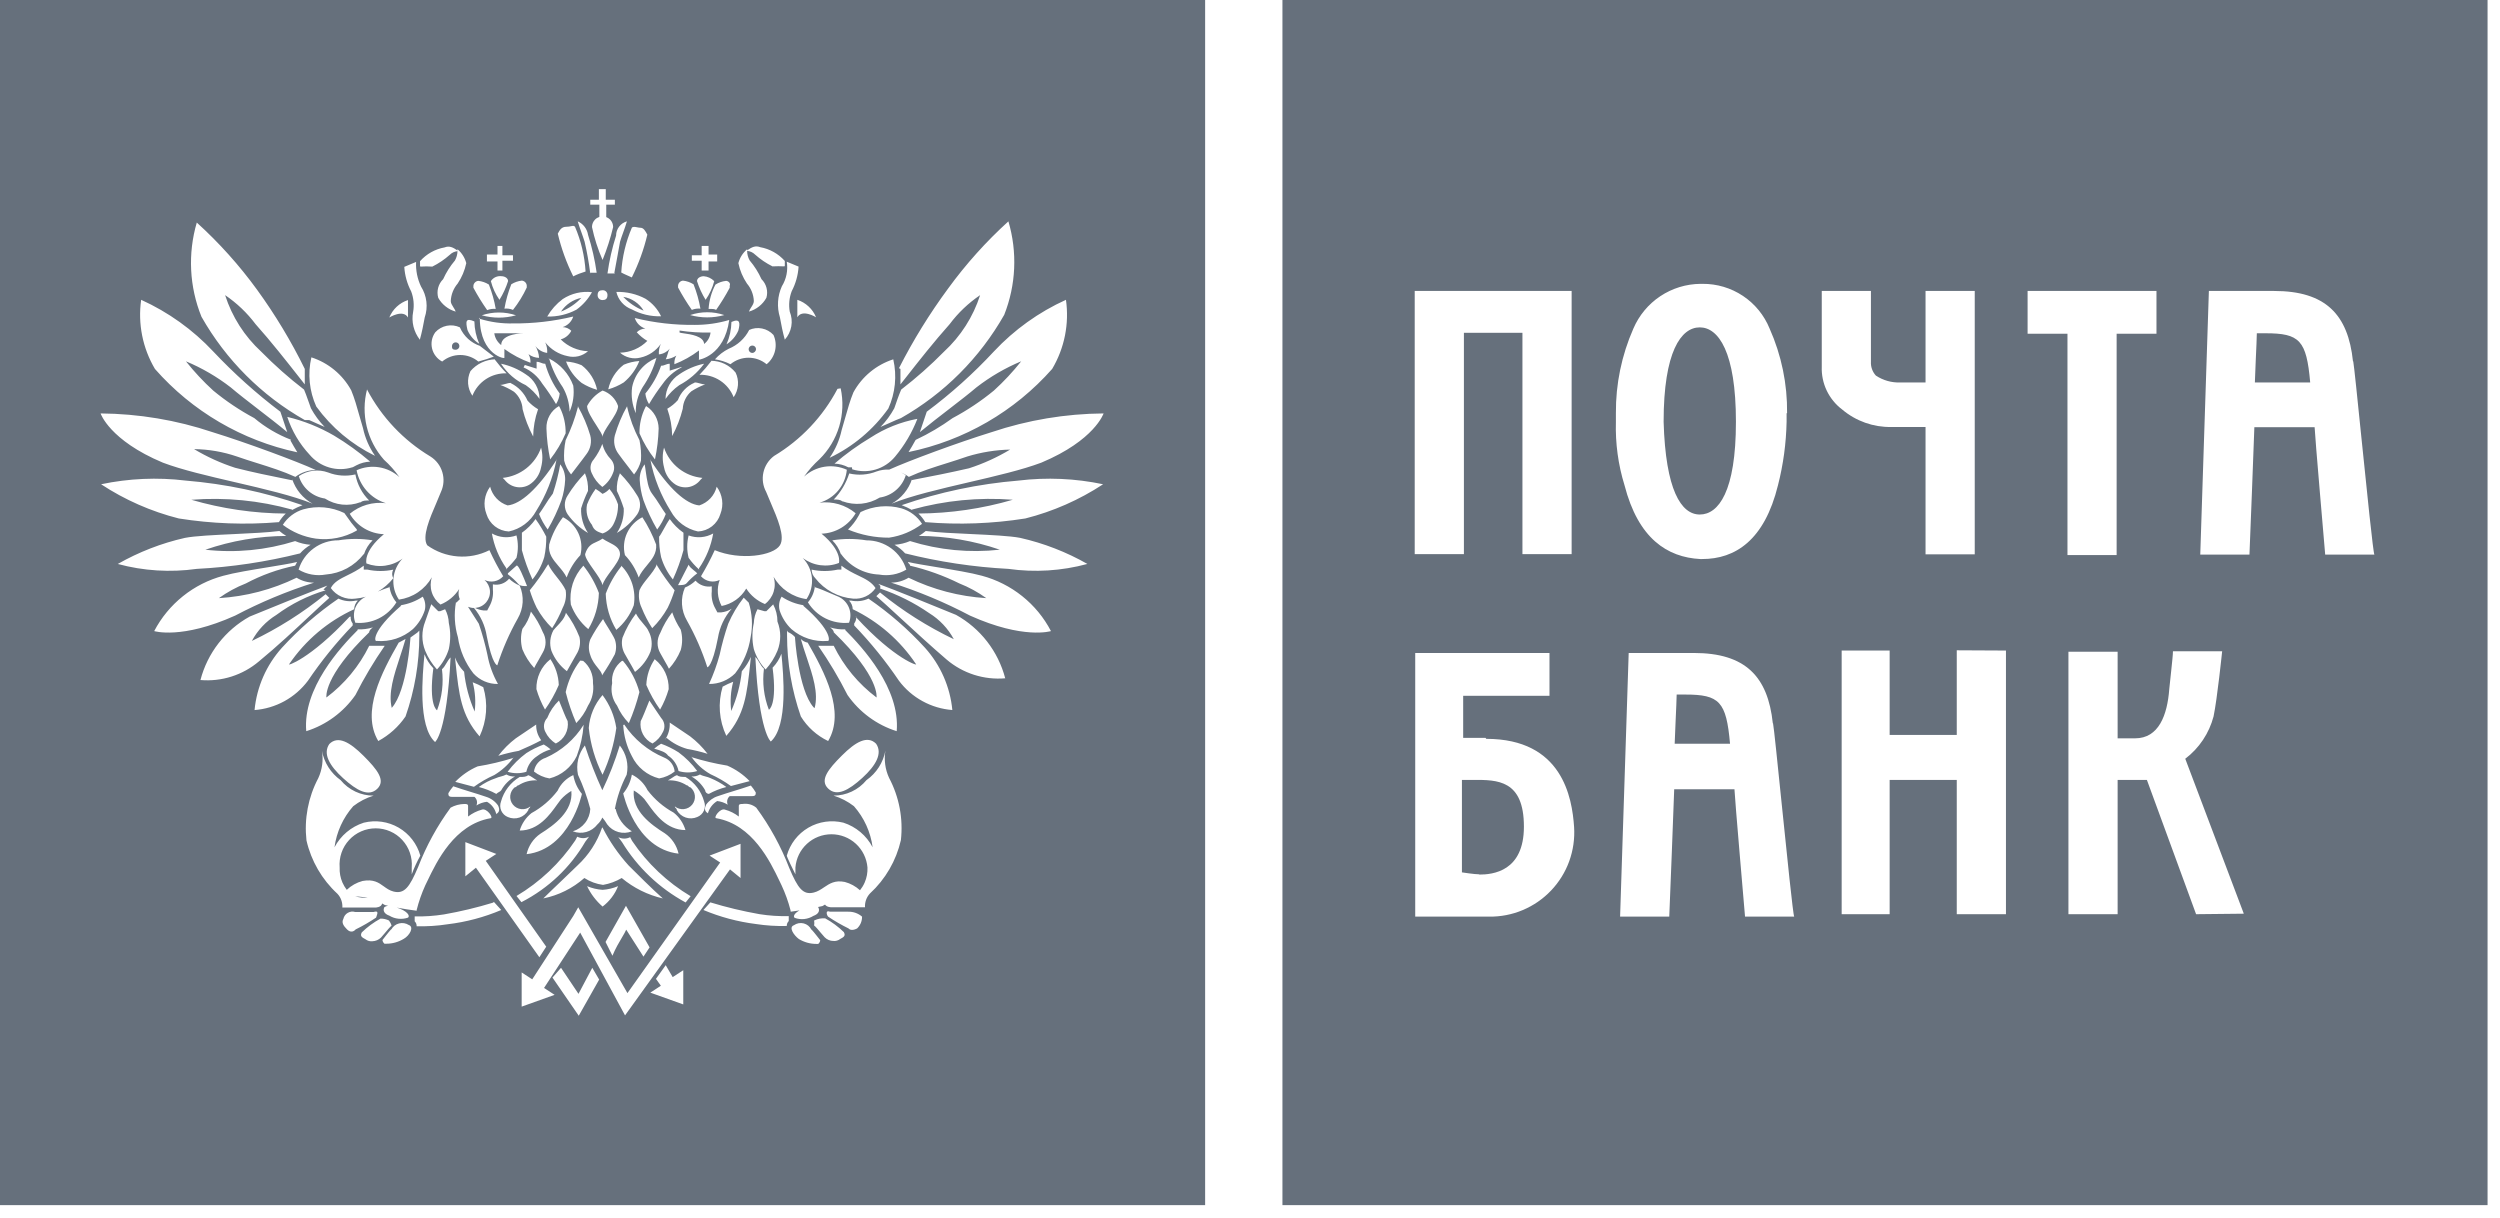 <svg width="78" height="38" viewBox="0 0 78 38" fill="none" xmlns="http://www.w3.org/2000/svg">
<g id="Group 1">
<path id="Subtract" fill-rule="evenodd" clip-rule="evenodd" d="M37.6 0H0V37.6H37.6V0ZM11.451 12.152L11.449 12.147L11.456 12.132L11.451 12.152ZM11.451 12.152C11.906 13.017 12.59 13.74 13.428 14.242C13.608 14.355 13.741 14.529 13.801 14.733C13.862 14.936 13.847 15.154 13.758 15.347C13.717 15.451 13.669 15.564 13.619 15.681L13.619 15.681C13.405 16.177 13.161 16.745 13.329 17.012C13.607 17.213 13.936 17.333 14.278 17.36C14.62 17.387 14.963 17.32 15.27 17.166C15.398 17.445 15.541 17.716 15.7 17.979C15.629 18.059 15.533 18.114 15.428 18.135C15.322 18.156 15.213 18.142 15.117 18.094C15.214 18.18 15.275 18.3 15.286 18.43C15.296 18.56 15.255 18.688 15.172 18.788C15.089 18.889 14.97 18.952 14.841 18.966L14.831 18.967L14.822 18.968C14.904 19.009 14.994 19.036 15.086 19.046H15.201L15.262 18.93C15.358 18.765 15.398 18.575 15.378 18.386V18.232C15.47 18.251 15.566 18.245 15.655 18.214C15.744 18.183 15.823 18.128 15.884 18.056C15.98 18.147 16.092 18.22 16.214 18.27C16.286 18.435 16.317 18.613 16.307 18.792C16.296 18.971 16.243 19.144 16.153 19.299C15.892 19.762 15.679 20.25 15.516 20.757C15.516 20.757 15.362 20.757 15.186 19.843C15.135 19.521 14.997 19.219 14.789 18.969C14.725 18.969 14.661 18.956 14.602 18.932C14.666 19.028 14.726 19.124 14.786 19.22C14.836 19.3 14.887 19.381 14.939 19.46C15.048 19.777 15.137 20.1 15.207 20.427C15.265 20.748 15.377 21.057 15.537 21.34C15.393 21.343 15.251 21.315 15.118 21.258C14.986 21.201 14.867 21.117 14.77 21.01C14.514 20.682 14.348 20.294 14.287 19.882C14.182 19.529 14.161 19.156 14.225 18.793L14.241 18.8L14.347 18.694C14.339 18.678 14.333 18.661 14.327 18.644C14.3 18.558 14.3 18.465 14.326 18.378C14.187 18.596 13.983 18.765 13.743 18.862C13.615 18.765 13.52 18.632 13.472 18.479C13.424 18.326 13.425 18.162 13.475 18.01C13.368 18.198 13.22 18.358 13.042 18.479C12.864 18.6 12.66 18.678 12.446 18.708C12.315 18.514 12.255 18.28 12.276 18.047C12.297 17.814 12.398 17.595 12.561 17.427C12.402 17.546 12.214 17.622 12.017 17.649C11.82 17.676 11.619 17.652 11.433 17.58C11.433 17.58 11.318 17.212 11.978 16.667C11.761 16.659 11.55 16.597 11.363 16.486C11.177 16.374 11.021 16.218 10.912 16.03C11.067 15.901 11.247 15.805 11.441 15.748C11.635 15.691 11.839 15.675 12.04 15.7C11.808 15.628 11.601 15.494 11.44 15.313C11.28 15.132 11.171 14.91 11.126 14.672C11.346 14.573 11.589 14.541 11.826 14.579C12.064 14.617 12.284 14.724 12.462 14.887C12.322 14.688 12.159 14.505 11.978 14.342C11.716 14.045 11.531 13.688 11.44 13.303C11.35 12.924 11.354 12.529 11.451 12.152ZM14.196 20.512C14.255 20.672 14.346 20.818 14.464 20.941L14.48 20.956C14.525 21.385 14.636 21.805 14.81 22.2C14.848 21.894 14.827 21.584 14.748 21.287C14.862 21.33 14.972 21.381 15.078 21.44C15.231 21.948 15.19 22.495 14.963 22.975C14.387 22.319 14.318 21.664 14.216 20.704L14.196 20.512ZM13.244 20.412C13.303 20.572 13.395 20.718 13.513 20.841H13.521C13.367 22.023 13.636 22.161 13.636 22.161C13.791 21.753 13.844 21.313 13.789 20.88C13.849 20.828 13.888 20.761 13.928 20.693C13.965 20.63 14.003 20.567 14.058 20.512C13.943 22.883 13.574 23.151 13.574 23.151C13.029 22.66 13.183 21.049 13.244 20.412ZM12.807 19.89C12.807 19.89 12.707 21.54 12.224 22.084V22.092C12.108 21.623 12.29 21.07 12.478 20.497C12.539 20.311 12.601 20.124 12.653 19.936L12.439 20.051C11.917 20.964 11.257 22.207 11.802 23.12C12.143 22.936 12.435 22.673 12.653 22.353C12.937 21.541 13.082 20.688 13.083 19.828V19.675L13.022 19.736L12.807 19.89ZM11.004 19.453C10.956 19.392 10.934 19.315 10.942 19.238L10.904 19.245C9.661 20.581 8.924 20.795 9.024 20.719C9.531 19.975 10.231 19.383 11.05 19.008C11.052 18.906 11.093 18.81 11.165 18.739H11.103C10.92 18.778 10.729 18.756 10.559 18.677C9.914 19.12 9.321 19.635 8.794 20.212C8.31 20.752 8.011 21.432 7.942 22.154C8.268 22.129 8.586 22.034 8.873 21.877C9.16 21.719 9.41 21.502 9.607 21.24C10.022 20.626 10.49 20.048 11.004 19.514V19.453ZM10.152 18.332L10.091 18.394L10.16 18.417C9.607 18.581 9.088 18.841 8.625 19.184C8.302 19.383 8.037 19.663 7.858 19.997C8.68 19.604 9.453 19.115 10.16 18.539L10.275 18.654C10.144 18.766 9.936 18.961 9.685 19.196L9.685 19.196L9.684 19.196L9.684 19.196C9.229 19.623 8.629 20.184 8.08 20.634C7.829 20.847 7.539 21.008 7.225 21.108C6.912 21.208 6.582 21.245 6.254 21.217C6.362 20.801 6.554 20.411 6.818 20.07C7.082 19.73 7.412 19.447 7.788 19.238C8.272 19.038 9.784 18.424 10.213 18.271L10.152 18.332ZM9.269 17.534L9.208 17.649C8.673 17.759 8.156 17.945 7.673 18.202C7.374 18.319 7.09 18.474 6.829 18.662C7.672 18.611 8.495 18.395 9.254 18.025C9.418 18.126 9.607 18.179 9.799 18.179C8.949 18.448 8.125 18.792 7.336 19.207C5.663 19.959 4.811 19.69 4.811 19.69C5.031 19.269 5.337 18.898 5.708 18.601C6.079 18.303 6.508 18.087 6.967 17.964C7.299 17.871 7.853 17.781 8.355 17.699L8.355 17.699C8.724 17.639 9.065 17.583 9.269 17.534ZM9.691 16.997C9.525 16.986 9.362 16.947 9.208 16.882C8.303 17.166 7.349 17.258 6.407 17.151C7.22 16.871 8.073 16.726 8.932 16.721C8.856 16.676 8.784 16.625 8.717 16.567C8.37 16.613 7.839 16.638 7.312 16.663C6.696 16.692 6.084 16.72 5.77 16.782C5.036 16.948 4.33 17.222 3.675 17.596C4.478 17.813 5.316 17.865 6.139 17.749C7.226 17.693 8.305 17.531 9.362 17.266C9.457 17.159 9.568 17.069 9.691 16.997ZM9.438 15.762C9.325 15.805 9.214 15.856 9.108 15.915L9.116 15.9C8.093 15.614 7.028 15.51 5.97 15.593C6.927 15.872 7.919 16.017 8.916 16.023C8.833 16.102 8.761 16.192 8.702 16.291C7.66 16.379 6.611 16.34 5.578 16.176C4.716 15.958 3.897 15.598 3.154 15.109C4.021 14.926 4.913 14.887 5.793 14.994C7.036 15.097 8.26 15.354 9.438 15.762ZM9.753 15.716C9.451 15.549 9.224 15.275 9.116 14.948L9.124 14.987L8.981 14.958C8.425 14.845 7.887 14.737 7.336 14.595C6.888 14.45 6.458 14.254 6.054 14.012C6.509 14.018 6.959 14.095 7.389 14.242C7.592 14.314 7.804 14.381 8.019 14.448C8.422 14.575 8.835 14.704 9.216 14.879C9.399 14.74 9.623 14.665 9.853 14.664C9.269 14.396 7.696 13.812 6.63 13.483C5.504 13.105 4.326 12.909 3.138 12.899C3.138 12.899 3.415 13.736 5.08 14.434C5.675 14.66 6.508 14.853 7.343 15.047L7.343 15.047L7.344 15.047C8.241 15.256 9.141 15.465 9.753 15.716ZM9.277 14.112C9.216 14.012 9.124 13.859 9.062 13.743L9.078 13.72C8.662 13.56 8.275 13.332 7.934 13.045C7.48 12.802 7.05 12.514 6.653 12.186C6.345 11.905 6.06 11.6 5.801 11.273C6.3 11.481 6.77 11.755 7.198 12.086C7.417 12.274 7.722 12.509 8.044 12.758C8.353 12.996 8.678 13.246 8.962 13.483L8.748 12.846C7.998 12.279 7.297 11.65 6.653 10.966C6.016 10.286 5.252 9.739 4.404 9.354C4.298 10.101 4.45 10.861 4.834 11.511C5.996 12.834 7.555 13.746 9.277 14.112ZM13.458 18.854L13.611 19.008L13.673 19.069H13.734L13.888 19.008C13.958 19.14 13.997 19.287 14.003 19.437C14.061 19.705 14.061 19.983 14.003 20.251C13.93 20.488 13.804 20.706 13.634 20.887C13.479 20.716 13.354 20.519 13.266 20.304C13.149 20.011 13.149 19.684 13.266 19.391C13.317 19.239 13.361 19.117 13.4 19.007L13.4 19.007L13.401 19.006C13.421 18.951 13.44 18.898 13.458 18.846V18.854ZM12.491 18.885C12.741 18.848 12.979 18.756 13.189 18.616C13.228 18.68 13.253 18.751 13.263 18.825C13.274 18.899 13.27 18.974 13.251 19.046C13.178 19.267 13.051 19.468 12.882 19.629C12.728 19.762 12.549 19.863 12.355 19.927C12.162 19.99 11.957 20.014 11.754 19.997C11.678 20.036 11.578 19.706 12.522 18.892L12.491 18.885ZM12.153 18.309L12.155 18.318C12.02 18.361 11.903 18.409 11.79 18.457C11.975 18.35 12.138 18.208 12.27 18.04C12.247 17.999 12.235 17.953 12.235 17.906C12.235 17.86 12.247 17.814 12.269 17.773L12.277 17.772H12.27L12.269 17.773C12.004 17.83 11.729 17.829 11.464 17.772H11.349V17.649C11.172 17.785 10.997 17.871 10.84 17.948C10.614 18.06 10.425 18.153 10.321 18.347C10.406 18.467 10.523 18.561 10.658 18.619C10.794 18.677 10.942 18.698 11.088 18.677C11.199 18.668 11.309 18.648 11.416 18.617C11.267 18.684 11.151 18.806 11.089 18.957C11.028 19.108 11.027 19.277 11.087 19.43C11.339 19.454 11.592 19.407 11.819 19.295C12.045 19.182 12.236 19.008 12.368 18.793C12.253 18.659 12.178 18.494 12.155 18.318L12.184 18.309H12.153ZM11.625 16.858C11.503 16.978 11.411 17.126 11.357 17.288H11.349C11.207 17.471 11.029 17.622 10.826 17.732C10.622 17.841 10.398 17.907 10.167 17.925C9.874 17.978 9.572 17.924 9.316 17.772C9.397 17.506 9.562 17.273 9.786 17.109C10.009 16.944 10.281 16.856 10.559 16.858C10.912 16.8 11.272 16.8 11.625 16.858ZM10.804 16.091C10.905 16.242 11.015 16.385 11.134 16.521V16.552C10.746 16.774 10.296 16.863 9.853 16.805C9.479 16.751 9.125 16.603 8.824 16.375C8.972 16.142 9.198 15.971 9.461 15.892C9.888 15.772 10.344 15.813 10.743 16.007L10.804 16.091ZM11.518 15.615C11.403 15.615 11.311 15.615 11.249 15.677L11.242 15.669C11.061 15.738 10.867 15.763 10.675 15.743C10.484 15.723 10.299 15.658 10.137 15.554C9.949 15.526 9.773 15.446 9.629 15.322C9.485 15.199 9.379 15.037 9.323 14.856C9.455 14.765 9.607 14.708 9.766 14.688C9.925 14.668 10.086 14.686 10.236 14.741C10.508 14.847 10.805 14.868 11.088 14.802C11.145 15.111 11.295 15.395 11.518 15.615ZM11.119 14.518L11.004 14.579H10.996C10.76 14.653 10.507 14.655 10.27 14.585C10.032 14.515 9.82 14.377 9.661 14.188C9.345 13.85 9.107 13.446 8.963 13.007C9.474 13.129 9.965 13.326 10.421 13.59C10.819 13.828 11.196 14.101 11.549 14.403C11.399 14.409 11.252 14.448 11.119 14.518ZM11.326 13.359C11.392 13.665 11.517 13.954 11.694 14.211V14.219C10.969 13.864 10.342 13.337 9.868 12.684C9.65 12.203 9.596 11.664 9.715 11.149C10.245 11.321 10.69 11.688 10.958 12.178C11.061 12.425 11.14 12.707 11.215 12.977L11.215 12.977C11.252 13.109 11.288 13.238 11.326 13.359ZM9.509 11.51V11.993C9.448 11.916 9.384 11.835 9.319 11.752C8.925 11.251 8.461 10.66 7.974 10.114C7.709 9.761 7.388 9.455 7.023 9.208C7.24 9.884 7.628 10.492 8.151 10.973C8.568 11.397 9.014 11.792 9.486 12.155L9.547 12.308C9.583 12.399 9.617 12.497 9.646 12.583C9.667 12.643 9.685 12.697 9.701 12.738C9.817 12.951 9.961 13.147 10.13 13.321C10.054 13.29 9.971 13.252 9.889 13.214L9.889 13.214L9.889 13.214C9.806 13.175 9.724 13.137 9.647 13.106H9.509C8.163 12.343 7.049 11.229 6.286 9.883C5.907 8.948 5.856 7.912 6.14 6.944C6.837 7.576 7.467 8.278 8.02 9.039C8.586 9.819 9.084 10.645 9.509 11.51ZM28.462 15.915C28.356 15.856 28.246 15.804 28.132 15.761C29.31 15.354 30.535 15.096 31.777 14.994C32.657 14.887 33.549 14.926 34.417 15.109C33.674 15.597 32.854 15.958 31.992 16.176C30.959 16.34 29.911 16.378 28.869 16.291C28.809 16.192 28.737 16.102 28.654 16.022C29.651 16.016 30.643 15.872 31.601 15.592C30.542 15.51 29.477 15.614 28.454 15.899L28.462 15.915ZM28.454 14.948C28.347 15.275 28.119 15.549 27.818 15.715C28.43 15.465 29.33 15.256 30.227 15.047C31.062 14.853 31.895 14.659 32.491 14.434C34.156 13.735 34.432 12.899 34.432 12.899C33.245 12.908 32.066 13.105 30.941 13.482C29.891 13.807 28.351 14.377 27.746 14.651C27.611 14.644 27.476 14.664 27.348 14.71C27.077 14.817 26.78 14.838 26.496 14.772C26.399 15.076 26.233 15.354 26.013 15.585C26.128 15.585 26.22 15.585 26.282 15.647V15.639C26.472 15.709 26.676 15.735 26.878 15.715C27.08 15.695 27.275 15.63 27.448 15.524C27.636 15.496 27.812 15.416 27.955 15.292C28.099 15.169 28.205 15.007 28.261 14.826C28.214 14.793 28.163 14.764 28.111 14.741C28.198 14.775 28.28 14.822 28.355 14.879C28.735 14.704 29.148 14.574 29.551 14.448L29.551 14.448L29.551 14.448L29.551 14.448L29.551 14.448L29.552 14.448L29.552 14.448C29.766 14.38 29.978 14.314 30.181 14.242C30.614 14.11 31.063 14.037 31.516 14.027C31.113 14.269 30.683 14.465 30.235 14.61C29.636 14.748 29.053 14.863 28.447 14.979L28.454 14.948ZM28.562 13.735C28.501 13.851 28.409 14.004 28.347 14.104C30.082 13.748 31.655 12.838 32.828 11.51C33.213 10.861 33.364 10.101 33.258 9.354C32.41 9.738 31.646 10.286 31.01 10.965C30.37 11.654 29.669 12.283 28.915 12.845L28.7 13.482C28.985 13.246 29.31 12.995 29.618 12.758L29.618 12.758C29.941 12.509 30.245 12.274 30.465 12.086C30.893 11.754 31.362 11.481 31.862 11.272C31.603 11.599 31.318 11.905 31.01 12.185C30.61 12.514 30.178 12.802 29.721 13.045C29.362 13.305 28.979 13.531 28.577 13.72L28.562 13.735ZM28.094 11.51V11.993C28.155 11.916 28.218 11.835 28.284 11.752C28.677 11.251 29.142 10.66 29.629 10.114C29.893 9.761 30.215 9.455 30.58 9.208C30.363 9.884 29.974 10.492 29.452 10.973C29.035 11.397 28.588 11.792 28.117 12.155L28.055 12.308C28.019 12.399 27.986 12.497 27.956 12.583L27.956 12.584C27.936 12.643 27.918 12.697 27.902 12.738C27.786 12.951 27.642 13.147 27.472 13.321C27.549 13.29 27.632 13.252 27.714 13.214C27.797 13.175 27.879 13.137 27.956 13.106L28.109 13.045C29.455 12.282 30.569 11.168 31.332 9.822C31.7 8.892 31.746 7.865 31.462 6.906C30.766 7.538 30.136 8.24 29.582 9.001C29.003 9.786 28.49 10.617 28.048 11.487L28.094 11.51ZM11.166 19.652C10.621 20.197 9.44 21.478 9.555 22.813C10.177 22.617 10.716 22.22 11.089 21.685C11.358 21.153 11.664 20.64 12.003 20.15H11.519C11.207 20.785 10.75 21.337 10.184 21.762C10.184 21.762 10.069 21.125 11.519 19.728C11.519 19.667 11.581 19.613 11.634 19.575C11.478 19.623 11.314 19.643 11.151 19.636L11.166 19.652ZM26.13 12.132C25.675 12.999 24.99 13.723 24.15 14.226C23.981 14.352 23.863 14.535 23.818 14.741C23.773 14.947 23.803 15.162 23.904 15.347C23.945 15.451 23.994 15.563 24.044 15.68L24.044 15.68C24.257 16.176 24.502 16.745 24.334 17.012C24.127 17.342 23.091 17.495 22.3 17.165C22.172 17.444 22.029 17.716 21.871 17.979C21.942 18.059 22.038 18.114 22.143 18.135C22.248 18.155 22.357 18.141 22.454 18.094C22.406 18.226 22.387 18.367 22.398 18.507C22.408 18.647 22.448 18.784 22.515 18.907C22.674 18.876 22.825 18.811 22.958 18.718C23.09 18.624 23.201 18.503 23.283 18.363C23.422 18.58 23.626 18.749 23.866 18.846C23.994 18.75 24.089 18.616 24.137 18.463C24.185 18.31 24.184 18.146 24.134 17.994C24.241 18.182 24.389 18.342 24.567 18.463C24.745 18.584 24.949 18.663 25.163 18.692C25.293 18.498 25.353 18.265 25.332 18.031C25.311 17.798 25.211 17.579 25.047 17.411C25.207 17.53 25.394 17.607 25.592 17.634C25.789 17.66 25.99 17.637 26.175 17.564C26.175 17.564 26.291 17.196 25.631 16.651C25.848 16.644 26.059 16.581 26.246 16.47C26.432 16.358 26.588 16.202 26.697 16.014C26.542 15.885 26.362 15.789 26.168 15.732C25.974 15.675 25.77 15.659 25.569 15.684C25.798 15.619 26.002 15.486 26.154 15.302C26.306 15.119 26.399 14.893 26.421 14.656C26.202 14.557 25.959 14.525 25.721 14.563C25.484 14.601 25.263 14.709 25.086 14.871C25.226 14.672 25.388 14.489 25.569 14.326C25.857 14.043 26.067 13.692 26.183 13.306C26.298 12.92 26.314 12.51 26.229 12.116L26.13 12.132ZM23.16 20.925C23.27 20.796 23.36 20.651 23.428 20.496L23.408 20.689C23.306 21.648 23.237 22.304 22.661 22.959C22.434 22.479 22.393 21.932 22.546 21.424C22.652 21.365 22.762 21.314 22.876 21.271C22.797 21.569 22.777 21.878 22.814 22.184C22.988 21.789 23.099 21.37 23.145 20.941L23.16 20.925ZM24.111 20.826C24.23 20.703 24.321 20.556 24.38 20.396C24.441 21.033 24.595 22.644 24.05 23.135C24.05 23.135 23.682 22.867 23.567 20.496C23.622 20.551 23.659 20.615 23.696 20.677C23.736 20.745 23.775 20.812 23.835 20.864C23.78 21.297 23.833 21.738 23.989 22.145C23.989 22.145 24.257 22.007 24.104 20.826H24.111ZM25.385 22.069C24.902 21.524 24.802 19.874 24.802 19.874C24.742 19.808 24.669 19.756 24.587 19.721L24.556 19.675V19.828C24.557 20.688 24.703 21.541 24.986 22.353C25.19 22.685 25.486 22.952 25.838 23.12C26.383 22.207 25.723 20.964 25.201 20.051C25.119 20.036 25.044 19.996 24.986 19.936C25.04 20.128 25.104 20.32 25.168 20.51L25.168 20.51L25.168 20.51L25.168 20.51L25.168 20.51L25.168 20.51L25.168 20.51L25.168 20.51L25.168 20.51L25.168 20.51L25.168 20.511L25.168 20.511L25.168 20.511L25.168 20.511L25.168 20.511L25.168 20.511L25.168 20.511L25.169 20.511C25.359 21.079 25.542 21.626 25.416 22.092L25.385 22.069ZM26.714 19.249L26.714 19.258L26.714 19.263L26.697 19.245L26.713 19.237L26.714 19.249ZM26.714 19.263C27.924 20.582 28.677 20.795 28.577 20.718C28.085 19.982 27.404 19.391 26.605 19.007C26.603 18.906 26.562 18.81 26.49 18.738H26.552C26.735 18.777 26.926 18.756 27.096 18.677C27.741 19.119 28.334 19.634 28.861 20.212C29.345 20.751 29.644 21.432 29.713 22.153C29.387 22.128 29.069 22.034 28.782 21.876C28.495 21.719 28.244 21.502 28.048 21.24C27.633 20.626 27.165 20.048 26.651 19.514V19.452C26.693 19.398 26.715 19.331 26.714 19.263ZM27.465 18.393V18.365C28.007 18.548 28.521 18.805 28.992 19.13C29.314 19.329 29.579 19.609 29.759 19.943C28.937 19.55 28.164 19.061 27.457 18.485L27.342 18.6C27.493 18.73 27.753 18.968 28.063 19.254L28.063 19.254L28.063 19.254C28.508 19.664 29.057 20.169 29.537 20.58C29.787 20.793 30.078 20.954 30.391 21.054C30.705 21.154 31.035 21.191 31.363 21.163C31.254 20.747 31.062 20.357 30.798 20.016C30.535 19.676 30.204 19.393 29.828 19.184C29.345 18.984 27.833 18.37 27.403 18.217L27.465 18.278V18.365L27.457 18.363L27.465 18.393ZM28.393 17.649C28.393 17.617 28.377 17.602 28.361 17.587C28.346 17.573 28.332 17.56 28.332 17.534C28.536 17.582 28.877 17.638 29.246 17.698C29.748 17.78 30.302 17.871 30.634 17.963C31.093 18.086 31.522 18.303 31.893 18.6C32.265 18.897 32.57 19.268 32.79 19.69C32.79 19.69 31.938 19.959 30.265 19.207C29.477 18.791 28.652 18.448 27.802 18.178C27.995 18.178 28.183 18.125 28.347 18.025C29.106 18.394 29.93 18.611 30.772 18.662C30.511 18.474 30.227 18.319 29.928 18.201C29.439 17.959 28.924 17.774 28.393 17.649ZM28.393 16.881C28.24 16.947 28.076 16.986 27.91 16.997C28.033 17.068 28.145 17.159 28.24 17.265C29.296 17.53 30.375 17.692 31.462 17.749C32.285 17.865 33.123 17.813 33.926 17.595C33.272 17.222 32.566 16.948 31.831 16.782C31.517 16.72 30.905 16.691 30.29 16.662H30.29C29.762 16.638 29.231 16.613 28.884 16.567C28.817 16.624 28.745 16.676 28.669 16.72C29.529 16.726 30.381 16.871 31.194 17.15C30.252 17.256 29.298 17.164 28.393 16.881ZM23.204 18.647L23.358 18.8V18.793C23.47 19.145 23.491 19.52 23.419 19.882C23.358 20.294 23.192 20.683 22.936 21.01C22.829 21.116 22.702 21.2 22.562 21.257C22.423 21.313 22.273 21.342 22.122 21.34C22.258 21.046 22.369 20.74 22.453 20.427C22.523 20.1 22.612 19.777 22.721 19.46C22.846 19.169 23.008 18.896 23.204 18.647ZM24.123 18.857L24.125 18.854L24.118 18.846L24.123 18.857ZM23.972 19.008L24.123 18.857C24.211 19.021 24.257 19.205 24.256 19.391C24.372 19.684 24.372 20.011 24.256 20.305C24.168 20.519 24.043 20.716 23.887 20.888C23.718 20.706 23.592 20.488 23.519 20.251C23.461 19.983 23.461 19.705 23.519 19.437C23.525 19.287 23.564 19.14 23.634 19.008L23.849 19.069H23.91L23.972 19.008ZM24.386 18.616C24.596 18.757 24.835 18.848 25.084 18.885L25.054 18.893C25.998 19.706 25.883 20.036 25.821 19.997C25.618 20.014 25.414 19.99 25.22 19.927C25.026 19.864 24.847 19.762 24.693 19.629C24.524 19.468 24.398 19.268 24.325 19.046C24.306 18.974 24.302 18.899 24.312 18.825C24.323 18.751 24.348 18.68 24.386 18.616ZM25.421 18.319L25.422 18.309H25.391L25.421 18.319ZM25.207 18.793C25.323 18.659 25.397 18.494 25.421 18.319C25.602 18.376 25.753 18.443 25.902 18.508L25.902 18.508C25.987 18.545 26.07 18.581 26.159 18.616C26.308 18.684 26.425 18.806 26.486 18.957C26.548 19.108 26.549 19.278 26.489 19.43C26.237 19.454 25.983 19.407 25.757 19.295C25.53 19.182 25.34 19.008 25.207 18.793ZM26.136 17.772C25.868 17.83 25.59 17.83 25.322 17.772C25.324 17.873 25.365 17.97 25.438 18.041C25.58 18.223 25.759 18.373 25.962 18.482C26.165 18.592 26.389 18.659 26.619 18.678C26.754 18.689 26.89 18.665 27.013 18.607C27.136 18.549 27.241 18.46 27.317 18.348C27.194 18.157 27.001 18.064 26.777 17.956C26.613 17.877 26.433 17.789 26.251 17.649V17.772H26.136ZM25.967 16.859C26.089 16.979 26.182 17.126 26.235 17.289H26.243C26.379 17.478 26.556 17.633 26.761 17.743C26.965 17.854 27.192 17.916 27.425 17.926C27.718 17.979 28.02 17.924 28.277 17.772C28.196 17.506 28.031 17.274 27.807 17.109C27.583 16.945 27.311 16.857 27.034 16.859C26.68 16.801 26.32 16.801 25.967 16.859ZM26.788 16.092C26.7 16.251 26.589 16.396 26.458 16.521C26.864 16.691 27.3 16.777 27.739 16.775C28.113 16.721 28.467 16.573 28.768 16.345C28.621 16.112 28.394 15.941 28.131 15.862C27.704 15.742 27.248 15.783 26.849 15.977L26.788 16.092ZM26.466 14.58H26.581L26.588 14.642C26.825 14.717 27.078 14.72 27.316 14.65C27.554 14.58 27.765 14.441 27.924 14.25C28.219 13.897 28.455 13.498 28.622 13.068C28.102 13.165 27.607 13.363 27.164 13.652C26.766 13.89 26.388 14.162 26.036 14.465C26.186 14.47 26.333 14.51 26.466 14.58ZM26.259 13.421C26.193 13.727 26.068 14.016 25.89 14.273V14.281C26.619 13.932 27.247 13.404 27.716 12.746C27.934 12.265 27.988 11.726 27.87 11.211C27.339 11.383 26.894 11.751 26.627 12.24C26.524 12.487 26.445 12.769 26.369 13.039C26.332 13.171 26.296 13.3 26.259 13.421ZM21.37 18.332C21.493 18.282 21.605 18.209 21.701 18.117C21.763 18.188 21.842 18.241 21.931 18.271C22.02 18.302 22.114 18.31 22.207 18.294V18.448C22.187 18.637 22.227 18.828 22.322 18.992L22.383 19.107H22.498C22.616 19.095 22.729 19.056 22.828 18.992C22.602 19.25 22.453 19.567 22.399 19.905C22.222 20.819 22.069 20.819 22.069 20.819C21.906 20.312 21.693 19.824 21.432 19.361C21.341 19.206 21.289 19.033 21.278 18.854C21.267 18.675 21.299 18.497 21.37 18.332ZM26.366 19.652C26.911 20.197 28.092 21.478 27.977 22.813C27.355 22.617 26.816 22.22 26.443 21.685C26.174 21.153 25.869 20.64 25.529 20.15H26.013C26.325 20.785 26.782 21.337 27.348 21.762C27.348 21.762 27.463 21.125 26.013 19.728C26.013 19.667 25.951 19.613 25.898 19.575C26.054 19.623 26.218 19.643 26.381 19.636L26.366 19.652ZM15.032 9.837C15.378 9.721 15.753 9.721 16.099 9.837C15.75 9.935 15.381 9.935 15.032 9.837ZM18.953 9.208C18.953 9.323 18.892 9.362 18.8 9.362C18.779 9.363 18.759 9.359 18.74 9.352C18.721 9.345 18.703 9.334 18.689 9.319C18.674 9.305 18.663 9.287 18.656 9.268C18.648 9.249 18.645 9.228 18.646 9.208C18.646 9.093 18.708 9.055 18.8 9.055C18.82 9.054 18.841 9.057 18.86 9.064C18.879 9.071 18.896 9.083 18.911 9.097C18.925 9.112 18.937 9.129 18.944 9.148C18.951 9.167 18.954 9.188 18.953 9.208ZM17.887 8.625L17.885 8.622C18.009 8.56 18.138 8.51 18.27 8.471C18.241 7.99 18.13 7.518 17.94 7.075C17.908 7.038 17.873 7.045 17.817 7.057C17.78 7.065 17.733 7.075 17.672 7.075C17.518 7.075 17.465 7.175 17.403 7.29C17.512 7.751 17.674 8.198 17.885 8.622L17.879 8.625H17.887ZM18.401 8.51H18.413L18.416 8.533L18.401 8.51ZM18.413 8.51H18.616C18.56 8.109 18.47 7.713 18.347 7.328C18.333 7.236 18.296 7.15 18.24 7.076C18.184 7.002 18.11 6.944 18.025 6.906C18.057 7.019 18.098 7.131 18.138 7.242C18.174 7.344 18.21 7.444 18.24 7.543C18.314 7.862 18.372 8.185 18.413 8.51ZM17.986 9.661C17.706 9.811 17.391 9.885 17.073 9.876C17.196 9.663 17.361 9.478 17.557 9.331C17.826 9.154 18.15 9.078 18.47 9.116C18.35 9.331 18.185 9.517 17.986 9.661ZM17.503 9.722C17.744 9.627 17.962 9.481 18.14 9.292C17.879 9.346 17.65 9.5 17.503 9.722ZM14.97 9.947L14.939 9.937L14.97 9.914L14.97 9.947ZM14.97 9.947C15.305 10.051 15.655 10.099 16.005 10.091C16.639 10.096 17.27 10.024 17.885 9.876C17.861 9.953 17.818 10.024 17.761 10.081C17.703 10.138 17.633 10.181 17.555 10.206C17.657 10.208 17.753 10.249 17.824 10.321C17.791 10.386 17.744 10.443 17.687 10.49C17.63 10.536 17.565 10.57 17.494 10.589C17.722 10.815 18.026 10.946 18.346 10.958C18.26 11.033 18.157 11.087 18.047 11.114C17.935 11.14 17.82 11.14 17.709 11.111C17.433 11.055 17.185 10.903 17.011 10.681C17.059 10.784 17.08 10.898 17.072 11.011C16.999 11.002 16.93 10.978 16.866 10.941C16.803 10.904 16.748 10.855 16.704 10.796C16.773 10.908 16.812 11.034 16.819 11.165C16.699 11.163 16.584 11.122 16.489 11.05C16.536 11.131 16.558 11.225 16.55 11.318C16.26 11.214 15.986 11.069 15.737 10.889V11.157C15.798 11.218 14.985 11.098 14.97 9.947ZM15.422 10.398H16.335C16.335 10.398 15.637 10.398 15.637 10.766C15.579 10.722 15.53 10.666 15.493 10.603C15.456 10.54 15.432 10.47 15.422 10.398ZM14.954 10.727C14.857 10.507 14.805 10.27 14.801 10.029C14.524 9.906 14.524 10.029 14.586 10.298C14.662 10.475 14.791 10.625 14.954 10.727ZM15.407 11.127L14.977 10.796H14.985C14.844 10.749 14.714 10.673 14.604 10.573C14.495 10.472 14.407 10.35 14.348 10.213C14.22 10.154 14.077 10.136 13.939 10.164C13.801 10.192 13.675 10.263 13.581 10.367C13.529 10.439 13.493 10.521 13.475 10.609C13.458 10.696 13.46 10.786 13.48 10.872C13.5 10.959 13.539 11.04 13.594 11.11C13.648 11.181 13.717 11.239 13.796 11.28C13.954 11.148 14.153 11.076 14.359 11.076C14.566 11.076 14.765 11.148 14.923 11.28C15.087 11.238 15.249 11.186 15.407 11.127ZM14.281 10.892C14.262 10.905 14.24 10.912 14.217 10.912C14.102 10.912 14.102 10.858 14.102 10.796C14.102 10.774 14.109 10.752 14.122 10.733C14.134 10.714 14.152 10.699 14.173 10.69C14.194 10.681 14.218 10.679 14.24 10.684C14.262 10.688 14.283 10.699 14.299 10.715C14.315 10.731 14.326 10.752 14.33 10.774C14.335 10.796 14.332 10.819 14.324 10.841C14.315 10.862 14.3 10.88 14.281 10.892ZM15.806 11.648C15.674 11.513 15.551 11.369 15.438 11.219L15.445 11.211C15.299 11.215 15.155 11.251 15.023 11.314C14.89 11.377 14.773 11.468 14.678 11.579C14.62 11.701 14.595 11.836 14.605 11.971C14.616 12.106 14.662 12.235 14.739 12.347C14.823 12.134 14.971 11.953 15.162 11.828C15.353 11.703 15.578 11.64 15.806 11.648ZM16.742 11.502L16.374 11.387L16.335 11.464C16.577 11.57 16.78 11.746 16.919 11.97C17.075 12.174 17.218 12.386 17.348 12.607C17.412 12.508 17.451 12.395 17.463 12.277C17.257 11.998 17.104 11.683 17.011 11.349C16.953 11.349 16.915 11.334 16.876 11.318C16.838 11.303 16.8 11.288 16.742 11.288V11.502ZM16.404 11.679C16.173 11.52 15.912 11.408 15.637 11.349V11.357C15.825 11.645 16.091 11.874 16.404 12.017C16.571 12.134 16.717 12.28 16.834 12.446C16.833 12.293 16.793 12.142 16.718 12.008C16.643 11.873 16.535 11.76 16.404 11.679ZM15.852 8.771C15.852 8.679 15.752 8.617 15.637 8.617H15.645C15.581 8.61 15.516 8.62 15.458 8.647C15.4 8.674 15.35 8.717 15.315 8.771C15.368 8.98 15.459 9.177 15.583 9.354C15.697 9.171 15.787 8.975 15.852 8.771ZM15.467 9.638L15.468 9.645V9.638L15.467 9.638ZM15.253 8.878C15.35 9.123 15.422 9.378 15.467 9.638C15.376 9.629 15.284 9.642 15.2 9.676C15.043 9.452 14.899 9.219 14.77 8.978V8.917C14.773 8.877 14.791 8.84 14.819 8.812C14.847 8.784 14.884 8.766 14.923 8.763C15.041 8.776 15.154 8.815 15.253 8.878ZM15.738 9.63L15.737 9.638V9.63L15.738 9.63ZM16.005 9.669C15.921 9.633 15.829 9.62 15.738 9.63C15.783 9.37 15.855 9.116 15.952 8.87C16.051 8.807 16.164 8.768 16.282 8.755C16.321 8.759 16.358 8.776 16.386 8.804C16.414 8.832 16.432 8.869 16.435 8.909V8.97C16.32 9.219 16.175 9.453 16.005 9.669ZM15.675 7.965H16.005V8.134H15.675V8.441H15.522V8.157H15.192V7.942H15.522V7.673H15.675V7.965ZM12.729 9.362V9.883V9.906C12.575 9.638 12.146 9.906 12.146 9.906C12.198 9.779 12.277 9.664 12.377 9.57C12.478 9.476 12.598 9.405 12.729 9.362ZM13.099 10.598L13.097 10.605H13.105L13.099 10.598ZM13.251 9.906C13.213 10.119 13.16 10.384 13.099 10.598C13.005 10.478 12.938 10.339 12.901 10.191C12.864 10.04 12.86 9.883 12.89 9.73C12.927 9.516 12.906 9.296 12.829 9.093C12.704 8.855 12.63 8.594 12.614 8.326L12.982 8.172C12.969 8.437 13.022 8.7 13.136 8.94C13.226 9.082 13.283 9.243 13.303 9.41C13.323 9.577 13.305 9.747 13.251 9.906ZM13.105 8.149V8.303L13.12 8.318C13.243 8.309 13.366 8.309 13.489 8.318C13.686 8.22 13.869 8.096 14.033 7.95C14.098 7.885 14.183 7.845 14.274 7.836C14.272 7.937 14.245 8.037 14.195 8.126C14.046 8.302 13.922 8.498 13.827 8.709C13.751 8.784 13.697 8.877 13.67 8.98C13.643 9.082 13.644 9.19 13.673 9.292C13.731 9.396 13.809 9.488 13.903 9.561C13.996 9.635 14.103 9.69 14.218 9.722C14.202 9.675 14.174 9.63 14.145 9.586C14.105 9.523 14.064 9.46 14.064 9.392C14.073 9.191 14.149 9 14.279 8.847C14.409 8.654 14.5 8.438 14.548 8.21C14.504 8.043 14.41 7.893 14.279 7.781L14.272 7.773C14.273 7.787 14.274 7.801 14.274 7.815C14.127 7.713 14.017 7.662 13.872 7.719C13.575 7.772 13.305 7.924 13.105 8.149ZM17.126 11.165L17.133 11.187L17.119 11.18L17.126 11.165ZM17.133 11.187C17.482 11.362 17.752 11.664 17.886 12.032C17.922 12.308 17.882 12.589 17.771 12.845C17.764 12.575 17.69 12.312 17.556 12.078C17.367 11.806 17.224 11.505 17.133 11.187ZM17.663 11.28C17.83 11.29 17.993 11.329 18.147 11.395C18.394 11.585 18.565 11.857 18.63 12.162C18.459 12.114 18.297 12.042 18.147 11.947C17.929 11.775 17.762 11.547 17.663 11.287V11.28ZM15.937 11.947C15.879 11.947 15.825 11.963 15.772 11.978C15.718 11.993 15.664 12.009 15.607 12.009C15.757 12.064 15.902 12.136 16.037 12.223C16.116 12.291 16.181 12.374 16.227 12.468C16.273 12.562 16.3 12.664 16.305 12.768C16.38 13.065 16.491 13.351 16.635 13.62C16.639 13.33 16.691 13.042 16.788 12.768C16.665 12.697 16.554 12.606 16.459 12.5C16.355 12.262 16.17 12.069 15.937 11.955V11.947ZM17.471 12.722C17.593 12.97 17.653 13.244 17.648 13.52C17.523 13.812 17.361 14.085 17.165 14.334C17.098 14.015 17.059 13.692 17.049 13.367C17.044 13.226 17.078 13.086 17.147 12.963C17.216 12.839 17.318 12.738 17.441 12.669L17.471 12.722ZM18.024 12.669L18.035 12.687C17.942 13.049 17.813 13.4 17.648 13.735C17.604 13.944 17.589 14.159 17.602 14.372C17.641 14.529 17.715 14.676 17.817 14.802C17.882 14.714 17.952 14.624 18.022 14.534C18.116 14.412 18.212 14.288 18.3 14.165C18.363 14.083 18.405 13.988 18.425 13.887C18.445 13.786 18.442 13.681 18.415 13.582C18.323 13.27 18.195 12.97 18.035 12.687L18.039 12.669H18.024ZM18.254 14.763L18.251 14.767L18.247 14.756L18.254 14.763ZM18.251 14.767C18.323 14.94 18.355 15.128 18.346 15.316C18.261 15.492 18.189 15.674 18.131 15.861C18.12 16.133 18.195 16.402 18.346 16.628C18.095 16.481 17.878 16.282 17.709 16.045C17.652 15.958 17.622 15.857 17.622 15.753C17.622 15.65 17.652 15.548 17.709 15.462C17.863 15.21 18.045 14.977 18.251 14.767ZM17.479 14.487C17.584 14.626 17.638 14.797 17.633 14.971C17.622 15.187 17.584 15.401 17.517 15.607C17.402 15.924 17.258 16.23 17.088 16.521C16.977 16.372 16.886 16.21 16.819 16.037C16.885 15.945 16.944 15.853 17.003 15.761L17.003 15.761C17.08 15.639 17.157 15.518 17.249 15.4C17.348 15.102 17.425 14.797 17.479 14.487ZM17.364 14.334L17.361 14.351C16.782 15.253 16.241 15.73 15.837 15.769C15.704 15.726 15.584 15.65 15.489 15.548C15.394 15.446 15.326 15.321 15.292 15.185C15.203 15.306 15.145 15.448 15.125 15.597C15.105 15.745 15.123 15.897 15.177 16.037C15.223 16.189 15.315 16.323 15.44 16.421C15.565 16.518 15.717 16.575 15.875 16.582C16.055 16.544 16.224 16.467 16.371 16.357C16.518 16.247 16.64 16.107 16.727 15.945C17.035 15.457 17.25 14.917 17.361 14.351L17.372 14.334H17.364ZM16.882 14.58C16.935 14.379 16.935 14.167 16.882 13.966C16.793 14.221 16.633 14.445 16.421 14.612C16.209 14.779 15.953 14.883 15.685 14.91L15.746 14.971C15.833 15.086 15.959 15.165 16.101 15.193C16.242 15.221 16.389 15.197 16.513 15.124C16.609 15.064 16.691 14.984 16.754 14.891C16.818 14.797 16.861 14.691 16.882 14.58ZM18.685 18.501C18.57 18.193 18.406 17.906 18.201 17.649C18.051 17.81 17.937 18.002 17.869 18.211C17.802 18.421 17.782 18.643 17.81 18.861C17.922 19.16 18.11 19.425 18.355 19.629C18.561 19.288 18.674 18.899 18.685 18.501ZM18.109 17.319C17.919 17.52 17.773 17.757 17.68 18.017C17.616 17.885 17.521 17.773 17.427 17.663C17.258 17.465 17.096 17.275 17.135 16.989C17.223 16.68 17.369 16.391 17.565 16.137C17.776 16.244 17.945 16.418 18.044 16.633C18.143 16.848 18.166 17.09 18.109 17.319ZM16.283 16.621C16.45 16.503 16.595 16.358 16.713 16.191V16.199C16.837 16.371 16.947 16.554 17.043 16.744C17.046 16.957 17.026 17.171 16.981 17.381C16.905 17.635 16.78 17.872 16.613 18.079C16.477 17.784 16.367 17.479 16.283 17.166V16.621ZM15.347 16.644C15.416 17.036 15.571 17.408 15.8 17.733L15.784 17.772C15.903 17.657 16.014 17.534 16.114 17.404C16.172 17.174 16.172 16.934 16.114 16.705C15.989 16.751 15.856 16.769 15.724 16.759C15.591 16.748 15.463 16.709 15.347 16.644ZM16.114 17.649L15.846 17.887V17.918C15.966 18.009 16.076 18.112 16.176 18.225C16.229 18.286 16.329 18.286 16.444 18.286L16.425 18.238C16.348 18.043 16.17 17.593 16.114 17.649ZM16.529 18.416C16.728 18.174 16.91 17.918 17.073 17.649L17.104 17.603C17.162 17.737 17.269 17.873 17.377 18.01L17.377 18.01C17.484 18.146 17.591 18.282 17.649 18.416C17.678 18.603 17.646 18.794 17.557 18.961C17.468 19.184 17.358 19.398 17.227 19.598C17.036 19.41 16.873 19.196 16.744 18.961C16.658 18.785 16.587 18.603 16.529 18.416ZM18.079 19.874C17.972 19.6 17.827 19.342 17.649 19.107L17.657 19.122C17.614 19.289 17.495 19.414 17.389 19.527C17.343 19.575 17.3 19.621 17.265 19.667C17.213 19.764 17.181 19.87 17.17 19.979C17.16 20.089 17.171 20.199 17.204 20.304C17.304 20.557 17.471 20.777 17.687 20.941C17.753 20.819 17.831 20.684 17.897 20.569L17.897 20.569L17.897 20.569L17.898 20.569L17.898 20.568C17.948 20.482 17.991 20.407 18.017 20.358C18.095 20.209 18.116 20.038 18.079 19.874ZM16.935 19.721C16.842 19.493 16.718 19.279 16.567 19.084V19.076C16.517 19.275 16.426 19.461 16.298 19.621C16.241 19.829 16.241 20.05 16.298 20.258C16.386 20.472 16.511 20.67 16.667 20.841C16.696 20.779 16.738 20.705 16.79 20.617L16.79 20.617L16.79 20.617C16.833 20.542 16.883 20.456 16.935 20.358C16.992 20.261 17.022 20.151 17.022 20.039C17.022 19.927 16.992 19.817 16.935 19.721ZM17.649 21.593C17.728 21.237 17.882 20.902 18.102 20.611L18.194 20.619C18.296 20.703 18.377 20.81 18.43 20.931C18.483 21.053 18.507 21.185 18.501 21.317C18.535 21.561 18.48 21.808 18.347 22.015C18.259 22.218 18.134 22.403 17.979 22.56C17.843 22.247 17.733 21.924 17.649 21.593ZM17.434 21.371C17.424 21.079 17.331 20.797 17.166 20.557V20.573C17.027 20.684 16.916 20.826 16.842 20.986C16.767 21.148 16.731 21.324 16.736 21.501C16.801 21.723 16.891 21.937 17.004 22.138C17.175 21.899 17.319 21.641 17.434 21.371ZM22.598 9.83C22.252 9.713 21.878 9.713 21.532 9.83C21.881 9.927 22.249 9.927 22.598 9.83ZM19.13 7.083C19.047 7.433 18.936 7.777 18.8 8.111C18.655 7.78 18.545 7.436 18.47 7.083C18.47 6.995 18.505 6.911 18.567 6.849C18.604 6.812 18.65 6.784 18.7 6.768V6.385H18.416V6.231H18.685V5.901H18.9V6.231H19.184V6.385H18.915V6.773C18.959 6.79 19 6.816 19.033 6.849C19.095 6.911 19.13 6.995 19.13 7.083ZM20.197 7.321C20.088 7.783 19.925 8.231 19.713 8.656C19.673 8.637 19.629 8.618 19.586 8.599L19.586 8.599C19.503 8.562 19.423 8.527 19.383 8.502C19.412 8.021 19.524 7.549 19.713 7.106C19.748 7.066 19.81 7.078 19.876 7.091C19.911 7.098 19.947 7.106 19.982 7.106C20.081 7.106 20.135 7.205 20.197 7.321ZM18.953 8.533H19.184L19.168 8.51C19.205 8.324 19.24 8.13 19.275 7.933L19.275 7.932L19.275 7.93L19.275 7.93C19.298 7.802 19.321 7.672 19.345 7.543C19.374 7.444 19.41 7.344 19.447 7.243L19.447 7.243C19.487 7.131 19.527 7.019 19.56 6.906C19.462 6.933 19.377 6.991 19.316 7.072C19.255 7.152 19.222 7.25 19.222 7.351C19.099 7.737 19.009 8.132 18.953 8.533ZM20.143 9.323C19.863 9.173 19.548 9.099 19.23 9.108C19.259 9.232 19.318 9.347 19.403 9.442C19.487 9.537 19.594 9.61 19.713 9.653C19.993 9.804 20.308 9.878 20.626 9.868C20.52 9.645 20.352 9.456 20.143 9.323ZM20.081 9.692C19.84 9.597 19.623 9.45 19.445 9.262C19.576 9.283 19.7 9.332 19.81 9.407C19.92 9.481 20.013 9.578 20.081 9.692ZM21.808 10.935V11.203L21.8 11.226C21.8 11.226 22.598 11.111 22.752 9.983C22.406 10.086 22.046 10.137 21.685 10.137C21.052 10.145 20.42 10.073 19.805 9.922C19.83 9.999 19.872 10.07 19.93 10.127C19.987 10.184 20.058 10.227 20.135 10.252C20.034 10.254 19.938 10.295 19.867 10.367C19.962 10.473 20.073 10.564 20.197 10.636C19.971 10.864 19.666 10.996 19.345 11.004C19.43 11.08 19.533 11.133 19.644 11.16C19.755 11.187 19.871 11.186 19.982 11.157C20.241 11.1 20.468 10.946 20.619 10.728C20.57 10.83 20.549 10.944 20.557 11.057C20.63 11.05 20.701 11.027 20.764 10.989C20.815 10.96 20.86 10.922 20.898 10.878C20.862 10.931 20.844 10.996 20.826 11.059L20.826 11.059L20.826 11.059C20.811 11.112 20.797 11.165 20.772 11.211C20.89 11.198 21.002 11.159 21.102 11.096C21.055 11.177 21.033 11.271 21.041 11.364C21.315 11.257 21.573 11.113 21.808 10.935ZM21.969 10.732C22.022 10.691 22.067 10.64 22.101 10.582C22.138 10.518 22.161 10.448 22.169 10.375C21.845 10.383 21.522 10.362 21.202 10.313V10.375C21.216 10.383 21.265 10.39 21.331 10.4C21.548 10.43 21.957 10.487 21.969 10.732ZM22.667 10.743C22.764 10.523 22.816 10.285 22.821 10.045C23.097 9.922 23.097 10.083 23.036 10.313C22.959 10.491 22.831 10.64 22.667 10.743ZM23.775 10.249C23.637 10.221 23.493 10.238 23.366 10.298H23.373C23.238 10.562 23.012 10.769 22.736 10.881C22.573 10.962 22.427 11.074 22.307 11.211C22.475 11.235 22.639 11.287 22.79 11.364C22.949 11.233 23.148 11.161 23.354 11.161C23.56 11.161 23.76 11.233 23.918 11.364C24.05 11.258 24.142 11.11 24.181 10.945C24.22 10.779 24.203 10.606 24.133 10.451C24.038 10.347 23.913 10.276 23.775 10.249ZM23.569 10.832C23.581 10.851 23.588 10.874 23.588 10.896C23.588 10.95 23.535 11.011 23.473 11.011C23.45 11.011 23.428 11.005 23.409 10.992C23.39 10.979 23.375 10.961 23.367 10.94C23.358 10.919 23.356 10.896 23.36 10.874C23.365 10.852 23.376 10.831 23.392 10.815C23.408 10.799 23.428 10.788 23.451 10.784C23.473 10.779 23.496 10.781 23.517 10.79C23.538 10.799 23.556 10.813 23.569 10.832ZM21.823 11.694C21.955 11.559 22.078 11.415 22.192 11.265L22.184 11.257C22.331 11.257 22.477 11.29 22.61 11.354C22.742 11.418 22.859 11.51 22.951 11.625C23.01 11.747 23.035 11.883 23.024 12.017C23.013 12.152 22.967 12.281 22.89 12.393C22.806 12.18 22.659 11.999 22.468 11.874C22.276 11.749 22.052 11.686 21.823 11.694ZM21.263 11.449L20.895 11.564V11.349C20.837 11.349 20.799 11.365 20.761 11.38C20.722 11.395 20.684 11.411 20.626 11.411C20.515 11.726 20.348 12.02 20.135 12.278C20.148 12.395 20.187 12.508 20.25 12.608C20.38 12.387 20.524 12.174 20.68 11.971C20.83 11.757 21.03 11.583 21.263 11.464V11.449ZM21.962 11.349C21.686 11.408 21.426 11.52 21.194 11.679C21.064 11.761 20.956 11.874 20.881 12.008C20.806 12.142 20.766 12.293 20.764 12.447C20.882 12.28 21.027 12.134 21.194 12.017C21.496 11.857 21.758 11.631 21.962 11.357V11.349ZM21.962 8.618L21.955 8.618L21.954 8.618H21.962ZM21.955 8.618C21.843 8.62 21.747 8.681 21.747 8.771C21.812 8.976 21.902 9.172 22.015 9.354C22.139 9.178 22.23 8.98 22.284 8.771C22.196 8.682 22.079 8.627 21.955 8.618ZM22.107 9.646L22.108 9.638C22.223 9.638 22.337 9.638 22.337 9.677C22.495 9.453 22.638 9.22 22.767 8.978V8.917C22.805 8.825 22.713 8.763 22.652 8.763C22.535 8.776 22.422 8.815 22.322 8.879C22.198 9.114 22.125 9.373 22.108 9.638H22.107V9.646ZM21.854 9.638L21.853 9.63L21.854 9.631V9.638ZM21.853 9.63C21.808 9.371 21.736 9.116 21.639 8.871C21.54 8.808 21.427 8.768 21.309 8.756C21.27 8.759 21.233 8.776 21.204 8.805C21.177 8.833 21.159 8.87 21.156 8.909V8.971C21.285 9.212 21.428 9.445 21.585 9.669C21.67 9.634 21.762 9.62 21.853 9.63ZM21.585 7.965H21.892V7.674H22.107V7.942H22.376V8.157H22.107V8.441H21.892V8.134H21.585V7.965ZM24.877 9.876V9.354C25.008 9.397 25.128 9.469 25.229 9.563C25.33 9.657 25.409 9.771 25.461 9.899C25.461 9.899 25.031 9.631 24.877 9.899V9.876ZM24.486 10.597C24.425 10.383 24.371 10.114 24.333 9.899C24.235 9.58 24.257 9.236 24.394 8.932C24.536 8.703 24.59 8.431 24.547 8.165L24.916 8.318C24.899 8.586 24.826 8.848 24.701 9.086C24.624 9.289 24.603 9.509 24.64 9.723C24.699 9.868 24.716 10.027 24.689 10.182C24.661 10.337 24.591 10.481 24.486 10.597ZM24.486 8.295V8.142C24.286 7.917 24.015 7.765 23.719 7.712C23.572 7.654 23.461 7.707 23.311 7.812C23.311 7.799 23.312 7.786 23.313 7.773L23.305 7.781C23.174 7.893 23.08 8.043 23.037 8.21C23.084 8.438 23.176 8.654 23.305 8.847C23.436 9 23.511 9.191 23.52 9.392C23.52 9.46 23.48 9.523 23.439 9.586C23.411 9.63 23.382 9.675 23.366 9.722C23.481 9.69 23.588 9.635 23.682 9.561C23.775 9.488 23.853 9.396 23.911 9.292C23.941 9.19 23.942 9.082 23.915 8.98C23.888 8.877 23.834 8.784 23.758 8.709C23.663 8.498 23.539 8.302 23.39 8.126C23.338 8.035 23.311 7.932 23.311 7.828C23.404 7.836 23.491 7.876 23.558 7.942C23.722 8.089 23.905 8.213 24.102 8.311C24.225 8.304 24.348 8.304 24.471 8.311L24.486 8.295ZM20.48 11.168L20.481 11.165H20.489L20.48 11.168ZM19.989 11.524C20.121 11.367 20.29 11.245 20.48 11.168C20.389 11.493 20.244 11.8 20.052 12.078C19.902 12.322 19.827 12.605 19.837 12.891C19.725 12.636 19.685 12.354 19.722 12.078C19.763 11.874 19.855 11.683 19.989 11.524ZM19.461 11.379C19.614 11.314 19.778 11.275 19.944 11.264V11.272C19.84 11.529 19.674 11.755 19.461 11.932C19.311 12.026 19.148 12.099 18.977 12.147C19.042 11.842 19.213 11.57 19.461 11.379ZM21.836 11.963C21.782 11.947 21.728 11.932 21.671 11.932V11.94C21.551 11.99 21.444 12.065 21.354 12.159C21.264 12.252 21.195 12.363 21.149 12.484C21.054 12.591 20.942 12.681 20.819 12.753C20.916 13.027 20.968 13.314 20.972 13.605C21.117 13.335 21.228 13.049 21.302 12.753C21.308 12.649 21.334 12.547 21.381 12.453C21.427 12.359 21.491 12.276 21.571 12.208C21.706 12.121 21.85 12.049 22.001 11.993C21.943 11.993 21.889 11.978 21.836 11.963ZM19.952 13.52C19.947 13.238 20.01 12.959 20.136 12.707L20.159 12.669C20.277 12.743 20.374 12.847 20.443 12.968C20.511 13.09 20.548 13.227 20.55 13.367C20.541 13.692 20.502 14.015 20.435 14.334C20.239 14.085 20.076 13.812 19.952 13.52ZM19.022 13.202C18.909 13.373 18.801 13.534 18.801 13.635C18.801 13.569 18.711 13.431 18.609 13.273C18.474 13.064 18.317 12.822 18.317 12.669C18.427 12.463 18.595 12.294 18.801 12.185C18.913 12.223 19.015 12.286 19.099 12.37C19.183 12.454 19.247 12.556 19.284 12.669C19.284 12.81 19.15 13.012 19.022 13.202ZM19.563 12.678L19.568 12.669H19.561L19.563 12.678ZM19.184 13.582C19.276 13.267 19.402 12.964 19.563 12.678C19.646 13.046 19.777 13.401 19.952 13.735C19.996 13.944 20.011 14.159 19.998 14.372C19.959 14.529 19.885 14.676 19.783 14.802C19.718 14.714 19.648 14.624 19.578 14.534C19.483 14.412 19.388 14.288 19.3 14.165C19.237 14.083 19.194 13.988 19.174 13.887C19.154 13.786 19.158 13.681 19.184 13.582ZM19.123 14.763C19.056 14.935 18.941 15.084 18.793 15.193C18.649 15.079 18.536 14.932 18.463 14.763C18.429 14.694 18.416 14.616 18.427 14.539C18.438 14.462 18.472 14.391 18.525 14.334C18.636 14.185 18.726 14.023 18.793 13.85C18.838 14.032 18.931 14.199 19.062 14.334C19.113 14.391 19.146 14.463 19.157 14.539C19.168 14.616 19.156 14.694 19.123 14.763ZM19.341 14.767L19.338 14.763L19.346 14.756L19.341 14.767ZM19.341 14.767C19.547 14.977 19.729 15.21 19.883 15.462C19.94 15.548 19.97 15.65 19.97 15.753C19.97 15.857 19.94 15.958 19.883 16.045C19.714 16.282 19.497 16.481 19.246 16.628C19.397 16.402 19.473 16.133 19.461 15.861C19.403 15.674 19.331 15.492 19.246 15.316C19.237 15.128 19.269 14.94 19.341 14.767ZM19.959 14.971C19.954 14.797 20.009 14.626 20.113 14.487C20.127 14.557 20.138 14.637 20.149 14.72C20.184 14.966 20.223 15.245 20.343 15.4C20.435 15.518 20.512 15.639 20.59 15.761L20.59 15.761L20.59 15.761C20.648 15.853 20.707 15.945 20.773 16.037C20.706 16.21 20.616 16.372 20.504 16.521C20.334 16.23 20.19 15.924 20.075 15.607C20.009 15.401 19.97 15.187 19.959 14.971ZM20.293 14.351L20.29 14.334H20.282L20.293 14.351ZM20.293 14.351C20.404 14.917 20.619 15.457 20.926 15.945C21.014 16.107 21.135 16.247 21.282 16.357C21.429 16.467 21.599 16.544 21.778 16.582C21.937 16.575 22.089 16.518 22.214 16.421C22.339 16.323 22.431 16.189 22.476 16.037C22.531 15.897 22.549 15.745 22.529 15.597C22.508 15.448 22.451 15.306 22.361 15.185C22.328 15.321 22.26 15.446 22.165 15.548C22.069 15.65 21.949 15.726 21.817 15.769C21.412 15.73 20.872 15.253 20.293 14.351ZM20.718 13.966C20.664 14.167 20.664 14.379 20.718 14.58C20.738 14.691 20.782 14.797 20.845 14.891C20.908 14.985 20.99 15.064 21.086 15.125C21.211 15.197 21.357 15.222 21.499 15.194C21.64 15.165 21.766 15.086 21.853 14.972L21.915 14.91C21.645 14.886 21.389 14.784 21.176 14.616C20.963 14.448 20.804 14.223 20.718 13.966ZM18.799 16.644C18.939 16.599 19.056 16.503 19.129 16.376C19.234 16.18 19.287 15.961 19.283 15.739C19.224 15.562 19.133 15.398 19.014 15.255C18.955 15.322 18.881 15.374 18.799 15.409C18.732 15.351 18.66 15.3 18.584 15.255C18.473 15.404 18.383 15.566 18.316 15.739C18.293 15.85 18.295 15.964 18.321 16.074C18.348 16.185 18.398 16.288 18.469 16.376C18.53 16.55 18.643 16.59 18.794 16.642L18.799 16.644ZM18.799 18.256C18.827 18.134 18.942 17.979 19.059 17.82C19.2 17.63 19.344 17.436 19.344 17.289C19.344 17.097 19.176 17.011 19.002 16.922C18.932 16.886 18.861 16.849 18.799 16.805C18.735 16.851 18.671 16.88 18.61 16.907C18.465 16.972 18.335 17.03 18.255 17.289C18.255 17.401 18.386 17.585 18.52 17.775C18.643 17.949 18.77 18.127 18.799 18.256ZM19.383 17.672C19.177 17.929 19.014 18.217 18.899 18.524C18.91 18.922 19.023 19.311 19.229 19.652C19.474 19.448 19.662 19.184 19.774 18.885C19.811 18.663 19.794 18.435 19.727 18.22C19.658 18.006 19.541 17.81 19.383 17.649V17.672ZM19.927 18.018C19.834 17.758 19.688 17.52 19.498 17.32C19.441 17.09 19.464 16.848 19.563 16.633C19.662 16.419 19.831 16.244 20.042 16.138C20.216 16.405 20.36 16.691 20.472 16.99C20.496 17.266 20.34 17.453 20.181 17.643L20.181 17.644C20.084 17.76 19.986 17.878 19.927 18.018ZM20.894 16.192C21.012 16.358 21.157 16.504 21.324 16.621V17.166C21.24 17.479 21.13 17.785 20.994 18.079C20.827 17.873 20.701 17.636 20.626 17.381C20.581 17.172 20.561 16.958 20.564 16.744C20.594 16.714 20.646 16.62 20.705 16.514L20.705 16.514L20.705 16.514C20.766 16.403 20.835 16.278 20.894 16.199V16.192ZM21.807 17.734C22.033 17.407 22.185 17.035 22.252 16.644C22.137 16.709 22.008 16.748 21.875 16.759C21.743 16.77 21.61 16.751 21.485 16.706C21.427 16.935 21.427 17.175 21.485 17.404C21.58 17.539 21.691 17.663 21.815 17.772L21.807 17.734ZM21.754 17.887C21.712 17.846 21.672 17.814 21.636 17.785C21.572 17.734 21.519 17.692 21.485 17.619C21.434 17.714 21.386 17.81 21.338 17.904C21.278 18.023 21.219 18.14 21.155 18.256C21.27 18.256 21.37 18.256 21.424 18.194C21.523 18.081 21.634 17.979 21.754 17.887ZM20.503 17.649C20.666 17.918 20.848 18.174 21.048 18.417C20.99 18.604 20.918 18.786 20.833 18.962C20.703 19.196 20.54 19.411 20.349 19.599C20.218 19.398 20.108 19.184 20.019 18.962C19.938 18.792 19.914 18.601 19.95 18.417C20.006 18.287 20.111 18.156 20.217 18.025L20.217 18.025C20.33 17.884 20.444 17.742 20.495 17.604L20.503 17.649ZM18.799 21.049C18.938 20.843 19.066 20.631 19.183 20.412C19.235 20.263 19.235 20.101 19.183 19.951C19.148 19.864 19.044 19.698 18.956 19.554L18.956 19.554L18.956 19.554L18.955 19.554C18.889 19.448 18.831 19.354 18.815 19.315C18.666 19.517 18.532 19.73 18.416 19.951C18.358 20.108 18.358 20.279 18.416 20.435C18.469 20.612 18.572 20.739 18.655 20.841C18.726 20.93 18.784 21.001 18.784 21.072L18.799 21.049ZM19.851 19.131C19.672 19.365 19.528 19.623 19.421 19.898C19.383 20.061 19.405 20.233 19.482 20.381C19.509 20.431 19.552 20.506 19.602 20.592L19.602 20.592L19.602 20.592L19.602 20.593L19.602 20.593C19.669 20.707 19.747 20.842 19.812 20.964C20.029 20.8 20.196 20.58 20.296 20.328C20.328 20.223 20.34 20.112 20.329 20.003C20.319 19.893 20.287 19.787 20.234 19.691C20.205 19.617 20.141 19.543 20.07 19.459C19.993 19.37 19.907 19.269 19.843 19.146L19.851 19.131ZM20.971 19.108C20.82 19.302 20.696 19.516 20.602 19.744C20.546 19.841 20.516 19.951 20.516 20.063C20.516 20.175 20.546 20.285 20.602 20.381C20.655 20.48 20.705 20.565 20.748 20.64L20.748 20.64L20.748 20.64C20.799 20.729 20.842 20.802 20.871 20.865C21.027 20.693 21.152 20.496 21.239 20.282C21.297 20.073 21.297 19.853 21.239 19.645C21.127 19.475 21.037 19.292 20.971 19.1V19.108ZM18.799 24.172C19.014 23.71 19.158 23.218 19.229 22.714C19.172 22.341 19.025 21.988 18.799 21.686C18.548 21.973 18.397 22.334 18.37 22.714C18.423 23.222 18.569 23.716 18.799 24.172ZM19.436 20.619C19.677 20.903 19.852 21.235 19.95 21.594C19.866 21.924 19.756 22.248 19.62 22.561C19.465 22.403 19.34 22.218 19.252 22.016C19.178 21.917 19.126 21.804 19.099 21.683C19.073 21.563 19.073 21.438 19.099 21.317C19.084 21.184 19.105 21.05 19.159 20.927C19.213 20.805 19.298 20.699 19.405 20.619H19.436ZM20.434 20.558C20.269 20.798 20.176 21.08 20.165 21.371C20.28 21.642 20.424 21.899 20.595 22.139C20.709 21.937 20.799 21.724 20.863 21.502C20.868 21.324 20.832 21.148 20.757 20.987C20.683 20.826 20.572 20.684 20.434 20.573V20.558ZM19.552 24.172C19.378 24.507 19.253 24.867 19.184 25.238H19.207C19.24 25.383 19.302 25.519 19.389 25.639C19.476 25.759 19.587 25.86 19.713 25.937C19.58 25.991 19.432 25.999 19.293 25.96C19.154 25.921 19.032 25.837 18.946 25.722C18.901 25.646 18.85 25.574 18.793 25.507C18.758 25.589 18.706 25.662 18.639 25.722C18.552 25.836 18.43 25.919 18.292 25.958C18.153 25.997 18.006 25.989 17.872 25.937C18.024 25.891 18.158 25.799 18.255 25.674C18.353 25.549 18.409 25.397 18.417 25.238C18.321 24.872 18.193 24.515 18.033 24.172C18 24.013 18.002 23.849 18.039 23.691C18.076 23.534 18.147 23.386 18.248 23.259C18.403 23.734 18.584 24.201 18.793 24.655C19.009 24.204 19.191 23.737 19.337 23.259C19.438 23.386 19.509 23.534 19.547 23.691C19.584 23.849 19.586 24.013 19.552 24.172ZM17.468 21.926L17.442 21.862V21.854C17.282 22.008 17.157 22.194 17.074 22.399C17.02 22.456 16.986 22.527 16.975 22.604C16.964 22.681 16.977 22.76 17.012 22.829C17.083 22.982 17.198 23.11 17.342 23.197C17.47 23.135 17.575 23.034 17.641 22.909C17.707 22.783 17.732 22.639 17.711 22.499C17.663 22.418 17.539 22.105 17.468 21.926L17.468 21.926L17.468 21.926L17.468 21.926L17.468 21.926L17.468 21.926ZM17.995 23.589C18.112 23.278 18.184 22.953 18.209 22.622V22.614C17.928 23.068 17.516 23.426 17.028 23.642C16.932 23.671 16.846 23.727 16.78 23.803C16.715 23.879 16.673 23.973 16.66 24.072C16.8 24.183 16.966 24.257 17.143 24.287C17.328 24.241 17.5 24.154 17.647 24.033C17.794 23.913 17.913 23.761 17.995 23.589ZM16.966 23.228C17.042 23.273 17.114 23.324 17.181 23.381C17.026 23.425 16.88 23.498 16.752 23.596C16.582 23.707 16.463 23.881 16.422 24.08C16.232 24.138 16.028 24.138 15.838 24.08C16.003 23.857 16.199 23.661 16.422 23.497C16.593 23.388 16.776 23.298 16.966 23.228ZM16.729 22.606C16.723 22.78 16.778 22.951 16.882 23.09V23.098C16.667 23.213 16.452 23.312 16.184 23.427C15.968 23.465 15.755 23.516 15.547 23.581C15.703 23.376 15.886 23.192 16.092 23.036L16.729 22.606ZM16.013 23.648L16.03 23.642L16.023 23.635L16.013 23.648ZM16.013 23.648C15.649 23.762 15.278 23.85 14.902 23.911C14.64 24.024 14.402 24.189 14.204 24.394L14.787 24.548C14.986 24.404 15.2 24.28 15.424 24.18C15.653 24.042 15.853 23.861 16.013 23.648ZM15.483 25.397L15.478 25.4L15.485 25.407L15.483 25.397ZM15.539 25.131C15.592 25.244 15.593 25.335 15.483 25.397C15.464 25.318 15.43 25.245 15.382 25.18C15.332 25.113 15.268 25.057 15.194 25.016C15.076 25.028 14.963 25.068 14.864 25.131C14.884 25.086 14.889 25.035 14.878 24.986C14.867 24.938 14.84 24.895 14.803 24.862H14.104C13.989 24.862 13.989 24.809 13.989 24.747C14.034 24.671 14.085 24.599 14.143 24.532C14.307 24.59 14.482 24.644 14.657 24.698C14.831 24.751 15.006 24.805 15.171 24.862C15.32 24.909 15.449 25.003 15.539 25.131ZM15.485 24.77C15.314 24.676 15.131 24.604 14.941 24.555L14.948 24.548C15.107 24.432 15.283 24.341 15.47 24.279C15.524 24.254 15.574 24.241 15.623 24.228L15.623 24.228L15.623 24.228C15.681 24.212 15.738 24.197 15.8 24.164C15.881 24.212 15.975 24.233 16.069 24.226C15.889 24.326 15.74 24.475 15.639 24.655C15.619 24.683 15.595 24.697 15.568 24.712C15.542 24.726 15.515 24.741 15.485 24.77ZM16.214 24.241C16.329 24.241 16.422 24.241 16.483 24.18L16.491 24.195C16.523 24.195 16.571 24.228 16.63 24.267L16.63 24.267C16.669 24.294 16.713 24.324 16.759 24.348C16.553 24.337 16.349 24.39 16.176 24.502C16.15 24.502 16.137 24.516 16.123 24.531C16.108 24.547 16.093 24.563 16.061 24.563C15.982 24.627 15.931 24.72 15.92 24.822C15.909 24.923 15.939 25.025 16.003 25.104C16.035 25.143 16.074 25.176 16.119 25.2C16.163 25.224 16.212 25.24 16.262 25.245C16.312 25.25 16.363 25.246 16.412 25.232C16.46 25.217 16.505 25.194 16.544 25.162C16.544 25.188 16.53 25.201 16.515 25.215C16.499 25.23 16.483 25.245 16.483 25.277C16.423 25.386 16.324 25.468 16.206 25.508C16.088 25.547 15.96 25.542 15.846 25.492C15.754 25.456 15.68 25.385 15.639 25.294C15.599 25.204 15.596 25.101 15.631 25.008C15.719 24.687 15.928 24.412 16.214 24.241ZM13 28.392C13.066 28.128 13.156 27.871 13.268 27.624C13.289 27.582 13.312 27.535 13.336 27.484C13.626 26.879 14.177 25.727 15.302 25.529C15.417 25.529 15.187 25.199 15.033 25.261C14.878 25.304 14.732 25.377 14.604 25.476V25.146C14.604 25.084 14.542 25.084 14.489 25.084C14.338 25.087 14.19 25.126 14.059 25.199C13.641 25.768 13.301 26.39 13.046 27.049C12.777 27.686 12.616 27.9 12.278 27.816C12.156 27.785 12.065 27.72 11.974 27.654C11.815 27.539 11.653 27.423 11.312 27.486C11.127 27.536 10.957 27.631 10.819 27.763C10.765 27.692 10.719 27.615 10.683 27.533C10.62 27.386 10.59 27.225 10.597 27.065C10.585 26.909 10.604 26.753 10.655 26.605C10.705 26.458 10.786 26.323 10.892 26.208C10.997 26.093 11.126 26.001 11.268 25.939C11.411 25.876 11.566 25.844 11.722 25.844C11.878 25.844 12.032 25.876 12.175 25.939C12.318 26.001 12.446 26.093 12.551 26.208C12.657 26.323 12.738 26.458 12.788 26.605C12.839 26.753 12.859 26.909 12.846 27.065V27.28C12.92 27.078 13.01 26.884 13.114 26.696C13.012 26.329 12.77 26.016 12.441 25.824C12.111 25.632 11.72 25.576 11.349 25.668C10.956 25.794 10.628 26.07 10.436 26.436C10.5 25.96 10.703 25.514 11.02 25.154C11.21 25.007 11.426 24.895 11.656 24.824C11.46 24.825 11.266 24.782 11.088 24.698C10.91 24.614 10.753 24.492 10.628 24.341C10.323 24.123 10.114 23.796 10.045 23.427C10.093 23.717 10.053 24.013 9.93 24.279C9.615 24.875 9.487 25.551 9.562 26.221C9.708 26.861 10.045 27.442 10.528 27.886C10.582 27.943 10.623 28.011 10.649 28.085C10.675 28.159 10.686 28.237 10.682 28.316H11.71C11.71 28.316 11.9 28.316 11.923 28.188C11.952 28.204 11.981 28.221 12.01 28.238C12.042 28.245 12.075 28.253 12.107 28.26C12.067 28.266 12.029 28.28 11.994 28.3C11.933 28.415 11.994 28.515 12.148 28.569C12.234 28.621 12.331 28.654 12.432 28.664C12.533 28.675 12.635 28.663 12.731 28.63C12.803 28.572 12.704 28.418 12.38 28.317C12.586 28.356 12.792 28.389 13 28.415V28.392ZM11.097 27.97L11.089 27.971C11.216 28 11.345 28.016 11.474 28.019C11.351 27.989 11.225 27.973 11.097 27.97ZM17.888 24.186C17.925 24.401 18.017 24.602 18.156 24.77C18.156 24.77 17.788 26.496 16.43 26.65C16.488 26.391 16.641 26.163 16.86 26.013C17.289 25.744 17.888 25.314 17.826 24.677C17.703 24.749 17.592 24.84 17.497 24.946C17.463 24.988 17.426 25.04 17.384 25.098C17.159 25.415 16.805 25.913 16.215 25.913C16.279 25.698 16.407 25.508 16.583 25.368C16.901 25.195 17.178 24.957 17.397 24.67C17.495 24.456 17.666 24.285 17.88 24.186H17.888ZM17.243 30.509L18.057 31.691L18.694 30.563L18.479 30.195L18.049 31.008L17.504 30.195L17.236 30.502L17.243 30.509ZM15.156 26.858L17.036 29.528L17.043 29.536L16.828 29.866L14.849 27.073L14.519 27.341V26.274L15.486 26.643L15.156 26.858ZM11.342 23.581C10.912 23.151 10.544 22.944 10.275 23.213C10.068 23.512 10.275 23.888 10.705 24.279C11.135 24.671 11.503 24.87 11.772 24.609C12.04 24.348 11.772 24.011 11.342 23.581ZM15.386 28.162C14.882 28.316 14.37 28.439 13.851 28.53C13.549 28.578 13.243 28.599 12.938 28.592V28.745C12.959 28.765 12.975 28.789 12.985 28.815C12.996 28.842 13.001 28.87 12.999 28.899C13.323 28.907 13.646 28.887 13.966 28.837C14.542 28.768 15.105 28.618 15.639 28.392L15.409 28.139L15.386 28.162ZM16.284 28.139C17.109 27.714 17.796 27.062 18.263 26.259L18.378 26.105C18.321 26.134 18.258 26.15 18.194 26.15C18.13 26.15 18.067 26.134 18.01 26.105L17.949 26.221C17.473 26.927 16.847 27.52 16.115 27.955L16.268 28.147L16.284 28.139ZM11.656 28.454H11.081C11.043 28.442 11.002 28.439 10.963 28.443C10.923 28.448 10.885 28.461 10.85 28.481C10.815 28.501 10.785 28.528 10.762 28.56C10.738 28.593 10.721 28.63 10.713 28.669C10.651 28.784 10.713 28.883 10.828 28.998C10.943 29.113 11.043 29.06 11.096 28.998C11.317 28.89 11.529 28.767 11.733 28.63L11.741 28.608L11.747 28.591L11.747 28.591C11.782 28.491 11.813 28.406 11.656 28.454ZM12.14 28.722C12.057 28.68 11.964 28.659 11.871 28.661C11.658 28.777 11.462 28.921 11.288 29.09C11.227 29.206 11.288 29.244 11.403 29.305C11.464 29.353 11.541 29.375 11.618 29.367C11.719 29.364 11.815 29.323 11.887 29.252C11.909 29.229 11.952 29.178 12 29.121C12.081 29.023 12.178 28.907 12.216 28.883C12.203 28.827 12.177 28.775 12.14 28.73V28.722ZM12.201 28.998C12.14 29.06 11.933 29.328 11.933 29.328C11.933 29.328 11.933 29.39 11.994 29.444H12.055C12.248 29.444 12.436 29.39 12.6 29.29C12.777 29.19 12.93 28.922 12.754 28.86C12.709 28.832 12.66 28.812 12.608 28.804C12.556 28.795 12.502 28.798 12.451 28.811C12.4 28.824 12.352 28.847 12.31 28.879C12.269 28.912 12.234 28.952 12.209 28.998H12.201ZM20.258 21.862L20.233 21.926L20.233 21.926L20.233 21.926L20.233 21.926L20.233 21.926L20.233 21.926C20.162 22.105 20.037 22.418 19.99 22.499C19.969 22.639 19.993 22.783 20.06 22.909C20.126 23.034 20.23 23.135 20.358 23.197C20.502 23.11 20.617 22.982 20.688 22.829C20.724 22.76 20.737 22.681 20.726 22.604C20.715 22.527 20.68 22.456 20.627 22.399C20.555 22.291 20.491 22.198 20.433 22.114L20.433 22.114L20.433 22.114L20.433 22.113C20.368 22.019 20.311 21.936 20.258 21.854V21.862ZM19.445 22.622C19.462 22.96 19.554 23.29 19.713 23.589C19.795 23.761 19.914 23.913 20.061 24.033C20.208 24.154 20.381 24.241 20.565 24.287C20.742 24.257 20.908 24.183 21.049 24.072C21.04 23.976 21.004 23.884 20.946 23.807C20.887 23.729 20.809 23.67 20.719 23.635C20.213 23.421 19.78 23.063 19.476 22.606L19.445 22.622ZM20.626 23.204C20.55 23.249 20.478 23.3 20.411 23.358C20.626 23.419 20.78 23.473 20.841 23.573C21.011 23.684 21.129 23.858 21.171 24.056C21.361 24.115 21.564 24.115 21.754 24.056C21.59 23.834 21.393 23.637 21.171 23.473C21 23.364 20.817 23.274 20.626 23.204ZM20.895 22.544C20.907 22.738 20.853 22.931 20.741 23.089L20.795 23.02C20.982 23.181 21.202 23.299 21.44 23.366C21.655 23.403 21.868 23.454 22.076 23.519C21.92 23.314 21.737 23.131 21.532 22.974L20.895 22.544ZM21.579 23.624L21.562 23.619L21.57 23.611L21.579 23.624ZM21.579 23.624C21.943 23.738 22.314 23.826 22.69 23.887C22.953 24.001 23.19 24.165 23.389 24.371L22.805 24.524C22.606 24.38 22.393 24.257 22.169 24.156C21.936 24.024 21.735 23.842 21.579 23.624ZM22.087 25.373L22.092 25.376L22.084 25.384L22.087 25.373ZM22.376 24.992C22.235 25.079 22.132 25.215 22.087 25.373C21.977 25.312 21.977 25.221 22.03 25.107C22.12 24.98 22.25 24.885 22.399 24.839C22.564 24.781 22.738 24.728 22.913 24.674L22.913 24.674C23.087 24.62 23.262 24.567 23.427 24.509C23.484 24.576 23.536 24.648 23.58 24.724C23.58 24.785 23.58 24.839 23.465 24.839H22.767C22.729 24.871 22.703 24.915 22.692 24.963C22.681 25.011 22.686 25.062 22.706 25.107C22.606 25.044 22.493 25.005 22.376 24.992ZM22.115 24.77C22.287 24.675 22.47 24.603 22.66 24.555L22.652 24.547C22.502 24.439 22.34 24.349 22.169 24.279C22.115 24.254 22.065 24.24 22.015 24.227L22.015 24.227L22.015 24.227L22.015 24.227L22.015 24.227C21.957 24.212 21.9 24.197 21.839 24.164C21.757 24.211 21.664 24.232 21.57 24.225C21.75 24.326 21.899 24.475 22 24.655C22.002 24.685 22.014 24.713 22.035 24.734C22.057 24.755 22.085 24.768 22.115 24.77ZM21.386 24.24C21.271 24.24 21.179 24.24 21.117 24.179L21.11 24.194C21.078 24.194 21.029 24.227 20.971 24.267L20.971 24.267C20.931 24.293 20.887 24.323 20.841 24.348C21.047 24.336 21.251 24.39 21.424 24.501C21.45 24.501 21.464 24.516 21.477 24.53C21.492 24.546 21.508 24.563 21.539 24.563C21.619 24.627 21.669 24.72 21.68 24.821C21.691 24.923 21.661 25.024 21.597 25.104C21.533 25.183 21.44 25.234 21.338 25.244C21.237 25.255 21.135 25.225 21.056 25.161C21.056 25.187 21.07 25.201 21.085 25.214C21.101 25.229 21.117 25.244 21.117 25.276C21.177 25.385 21.276 25.467 21.394 25.507C21.512 25.547 21.64 25.541 21.754 25.491C21.846 25.455 21.921 25.384 21.961 25.294C22.001 25.203 22.004 25.1 21.969 25.008C21.881 24.686 21.672 24.411 21.386 24.24ZM24.386 27.624C24.501 27.871 24.594 28.128 24.662 28.392L24.67 28.445C24.76 28.434 24.852 28.42 24.945 28.405C24.782 28.495 24.739 28.593 24.794 28.637C24.889 28.672 24.991 28.684 25.092 28.674C25.193 28.663 25.291 28.63 25.377 28.576C25.53 28.522 25.591 28.422 25.53 28.307C25.526 28.305 25.521 28.302 25.517 28.3C25.564 28.29 25.612 28.279 25.66 28.269C25.686 28.253 25.713 28.237 25.741 28.223C25.793 28.307 25.937 28.307 25.937 28.307H26.988C26.983 28.229 26.995 28.15 27.021 28.076C27.047 28.003 27.088 27.935 27.142 27.877C27.625 27.433 27.962 26.852 28.108 26.212C28.183 25.543 28.055 24.866 27.74 24.271C27.617 24.005 27.577 23.708 27.625 23.419C27.556 23.791 27.344 24.122 27.034 24.34C26.909 24.491 26.752 24.614 26.574 24.697C26.396 24.781 26.202 24.824 26.006 24.823C26.236 24.894 26.452 25.006 26.643 25.153C26.96 25.513 27.163 25.959 27.226 26.435C27.034 26.069 26.706 25.793 26.313 25.667C25.943 25.576 25.551 25.631 25.222 25.823C24.892 26.015 24.651 26.328 24.548 26.696C24.548 26.734 24.755 27.164 24.817 27.279V27.064C24.84 26.782 24.968 26.519 25.177 26.327C25.385 26.135 25.658 26.029 25.941 26.029C26.224 26.029 26.496 26.135 26.705 26.327C26.913 26.519 27.041 26.782 27.065 27.064C27.072 27.225 27.043 27.385 26.979 27.532C26.941 27.62 26.891 27.702 26.832 27.776C26.697 27.653 26.535 27.564 26.358 27.517C26.052 27.454 25.882 27.569 25.712 27.683C25.613 27.75 25.515 27.816 25.391 27.847C25.054 27.931 24.893 27.716 24.624 27.079C24.367 26.41 24.021 25.777 23.596 25.2C23.537 25.151 23.468 25.115 23.393 25.095C23.319 25.076 23.242 25.072 23.166 25.084C23.112 25.084 23.051 25.084 23.051 25.146V25.476C22.923 25.377 22.777 25.304 22.621 25.261C22.468 25.2 22.238 25.529 22.353 25.529C23.478 25.728 24.029 26.879 24.319 27.484L24.319 27.484C24.343 27.535 24.365 27.582 24.386 27.624ZM19.444 24.755C19.584 24.587 19.676 24.386 19.713 24.171H19.721C19.93 24.275 20.1 24.445 20.204 24.655C20.423 24.942 20.7 25.18 21.017 25.353C21.194 25.492 21.322 25.683 21.386 25.898C20.796 25.898 20.442 25.4 20.216 25.083L20.216 25.083C20.175 25.025 20.138 24.973 20.104 24.931C20.009 24.825 19.898 24.734 19.774 24.662C19.713 25.299 20.311 25.729 20.741 25.998C20.96 26.148 21.113 26.376 21.171 26.634C19.813 26.481 19.444 24.755 19.444 24.755ZM19.613 27.003C19.291 26.647 19.017 26.25 18.8 25.821H18.785C18.631 26.273 18.367 26.679 18.017 27.003C17.916 27.104 17.733 27.278 17.54 27.462L17.539 27.463L17.539 27.464L17.538 27.464C17.322 27.671 17.092 27.889 16.951 28.031C17.426 27.935 17.868 27.715 18.232 27.394C18.408 27.508 18.607 27.581 18.815 27.609C19.021 27.573 19.219 27.5 19.398 27.394C19.769 27.704 20.209 27.923 20.68 28.031C20.381 27.77 19.828 27.218 19.613 27.003ZM18.801 27.763C18.967 27.752 19.131 27.713 19.284 27.648C19.185 27.9 19.017 28.12 18.801 28.285C18.597 28.108 18.432 27.891 18.317 27.648C18.471 27.713 18.634 27.752 18.801 27.763ZM22.776 27.125L19.499 31.683V31.676L18.102 29.097L16.974 30.824L17.304 31.039L16.276 31.407V30.34L16.606 30.555L17.888 28.576L18.041 28.307L19.576 30.985L22.469 26.91L22.139 26.695L23.105 26.327V27.394L22.776 27.125ZM20.082 29.857L20.076 29.847L20.267 29.558L19.683 28.529L19.53 28.261L18.893 29.389L19.108 29.819C19.204 29.589 19.317 29.397 19.406 29.248L19.406 29.248C19.465 29.148 19.513 29.067 19.538 29.005L20.076 29.847L20.075 29.849L20.082 29.857ZM20.773 30.118L20.988 30.486L21.318 30.271V31.338L20.29 30.97L20.619 30.755L20.466 30.54L20.773 30.11V30.118ZM27.334 23.204C27.065 22.936 26.697 23.143 26.267 23.573C25.837 24.002 25.569 24.34 25.837 24.601C26.106 24.862 26.474 24.662 26.904 24.271C27.334 23.879 27.541 23.503 27.334 23.204ZM19.407 26.274C19.89 27.063 20.573 27.712 21.386 28.154H21.394L21.548 27.962C20.819 27.528 20.195 26.938 19.721 26.235L19.66 26.12C19.603 26.149 19.54 26.164 19.476 26.164C19.412 26.164 19.349 26.149 19.292 26.12L19.407 26.274ZM22.163 28.154C22.162 28.154 22.162 28.154 22.162 28.154L22.177 28.138L22.163 28.154ZM22.163 28.154L21.947 28.392C22.469 28.611 23.019 28.758 23.581 28.829C23.901 28.878 24.224 28.899 24.548 28.89C24.547 28.862 24.551 28.833 24.562 28.807C24.573 28.78 24.589 28.756 24.609 28.737V28.583C24.304 28.59 23.998 28.57 23.696 28.522C23.178 28.43 22.666 28.308 22.163 28.154ZM26.466 28.445H25.898C25.737 28.384 25.799 28.56 25.837 28.599C26.041 28.736 26.254 28.859 26.474 28.967C26.528 29.028 26.627 29.028 26.742 28.967C26.792 28.919 26.831 28.862 26.858 28.799C26.884 28.735 26.897 28.667 26.896 28.599C26.777 28.496 26.624 28.442 26.466 28.445ZM25.745 28.652C25.632 28.644 25.518 28.665 25.415 28.714L25.4 28.721C25.41 28.772 25.41 28.824 25.4 28.875C25.438 28.899 25.535 29.015 25.616 29.112C25.664 29.169 25.707 29.221 25.73 29.243C25.801 29.315 25.897 29.356 25.998 29.358C26.075 29.366 26.152 29.344 26.213 29.297C26.328 29.235 26.39 29.197 26.328 29.082C26.154 28.913 25.958 28.768 25.745 28.652ZM25.591 29.335C25.591 29.335 25.384 29.067 25.323 29.005H25.315C25.292 28.957 25.258 28.915 25.217 28.881C25.175 28.848 25.127 28.823 25.075 28.81C25.023 28.797 24.969 28.795 24.916 28.805C24.864 28.815 24.814 28.836 24.77 28.867C24.594 28.929 24.77 29.182 24.924 29.297C25.088 29.397 25.276 29.45 25.469 29.45H25.53C25.591 29.397 25.591 29.335 25.591 29.335Z" fill="#66707C"/>
<path id="Subtract_2" fill-rule="evenodd" clip-rule="evenodd" d="M77.612 0H40.012V37.6H77.612V0ZM70.95 9.078C72.562 9.078 73.26 9.815 73.413 11.273H73.421C73.447 11.409 73.554 12.46 73.675 13.646C73.846 15.321 74.045 17.268 74.081 17.304H72.546C72.546 17.304 72.216 13.483 72.216 13.329H70.336C70.336 13.467 70.183 17.304 70.183 17.304H68.648L68.917 9.078H70.95ZM70.379 11.249C70.365 11.565 70.352 11.861 70.352 11.933H72.078C71.963 10.613 71.748 10.398 70.682 10.398H70.413C70.413 10.504 70.396 10.889 70.379 11.249ZM52.849 20.373C54.46 20.373 55.158 21.11 55.312 22.568H55.319C55.346 22.699 55.459 23.81 55.585 25.043C55.754 26.69 55.944 28.555 55.979 28.599H54.445C54.445 28.599 54.115 24.778 54.115 24.625H52.235C52.235 24.763 52.081 28.599 52.081 28.599H50.547L50.815 20.373H52.849ZM52.278 22.521C52.264 22.837 52.25 23.133 52.25 23.205H53.977C53.861 21.885 53.647 21.67 52.58 21.67H52.312C52.312 21.776 52.294 22.162 52.278 22.521ZM44.139 17.289V9.078H49.035V17.289H47.5V10.383H45.674V17.289H44.139ZM59.294 11.933H60.077V9.078H61.612V17.296H60.077V13.322H59.01C58.45 13.333 57.904 13.139 57.476 12.777C57.27 12.622 57.105 12.419 56.994 12.187C56.883 11.954 56.83 11.699 56.839 11.441V9.078H58.373V11.288C58.369 11.366 58.38 11.445 58.407 11.518C58.433 11.592 58.474 11.66 58.527 11.718C58.753 11.869 59.022 11.944 59.294 11.933ZM63.261 10.413V9.078H67.282V10.413H66.039V17.319H64.505V10.413H63.261ZM61.051 22.929V20.289L62.586 20.297V28.523H61.051V24.333H58.957V28.523H57.46V20.297H58.957V22.929H61.051ZM45.651 23.021H46.349L46.372 23.052C48.743 23.052 49.05 24.878 49.112 25.806C49.135 26.167 49.083 26.529 48.96 26.87C48.837 27.21 48.644 27.521 48.395 27.783C48.145 28.046 47.845 28.253 47.511 28.394C47.177 28.535 46.819 28.604 46.457 28.599H44.155V20.373H48.344V21.709H45.651V23.021ZM45.612 27.218C45.612 27.218 46.004 27.279 46.157 27.279L46.15 27.287C46.579 27.287 47.546 27.188 47.546 25.791C47.546 24.328 46.714 24.331 45.967 24.333C45.938 24.333 45.91 24.333 45.881 24.333H45.612V27.218ZM55.212 10.252C55.582 11.082 55.768 11.983 55.757 12.892H55.742V13.16C55.728 13.828 55.639 14.493 55.473 15.14C55.051 16.859 54.138 17.442 53.109 17.442H53.048C52.02 17.388 51.114 16.805 50.685 15.14C50.487 14.499 50.397 13.831 50.416 13.16V12.892C50.409 11.983 50.595 11.084 50.961 10.252C51.137 9.841 51.428 9.49 51.8 9.242C52.173 8.994 52.608 8.86 53.056 8.856H53.117C53.566 8.852 54.006 8.983 54.38 9.232C54.753 9.481 55.043 9.836 55.212 10.252ZM53.033 10.214C52.45 10.214 51.905 10.966 51.905 13.16C51.966 15.286 52.45 16.053 53.033 16.053C53.616 16.053 54.161 15.34 54.161 13.16C54.161 10.981 53.616 10.214 53.033 10.214ZM68.18 23.673L70.007 28.507L68.518 28.523L66.983 24.333H66.07V28.523H64.535V20.335H66.07V23.036H66.615C67.352 23.036 67.62 22.315 67.681 21.501C67.701 21.307 67.721 21.12 67.739 20.954C67.771 20.654 67.796 20.418 67.796 20.32H69.331C69.331 20.32 69.178 21.808 69.063 22.353C68.924 22.879 68.614 23.344 68.18 23.673Z" fill="#66707C"/>
</g>
</svg>
